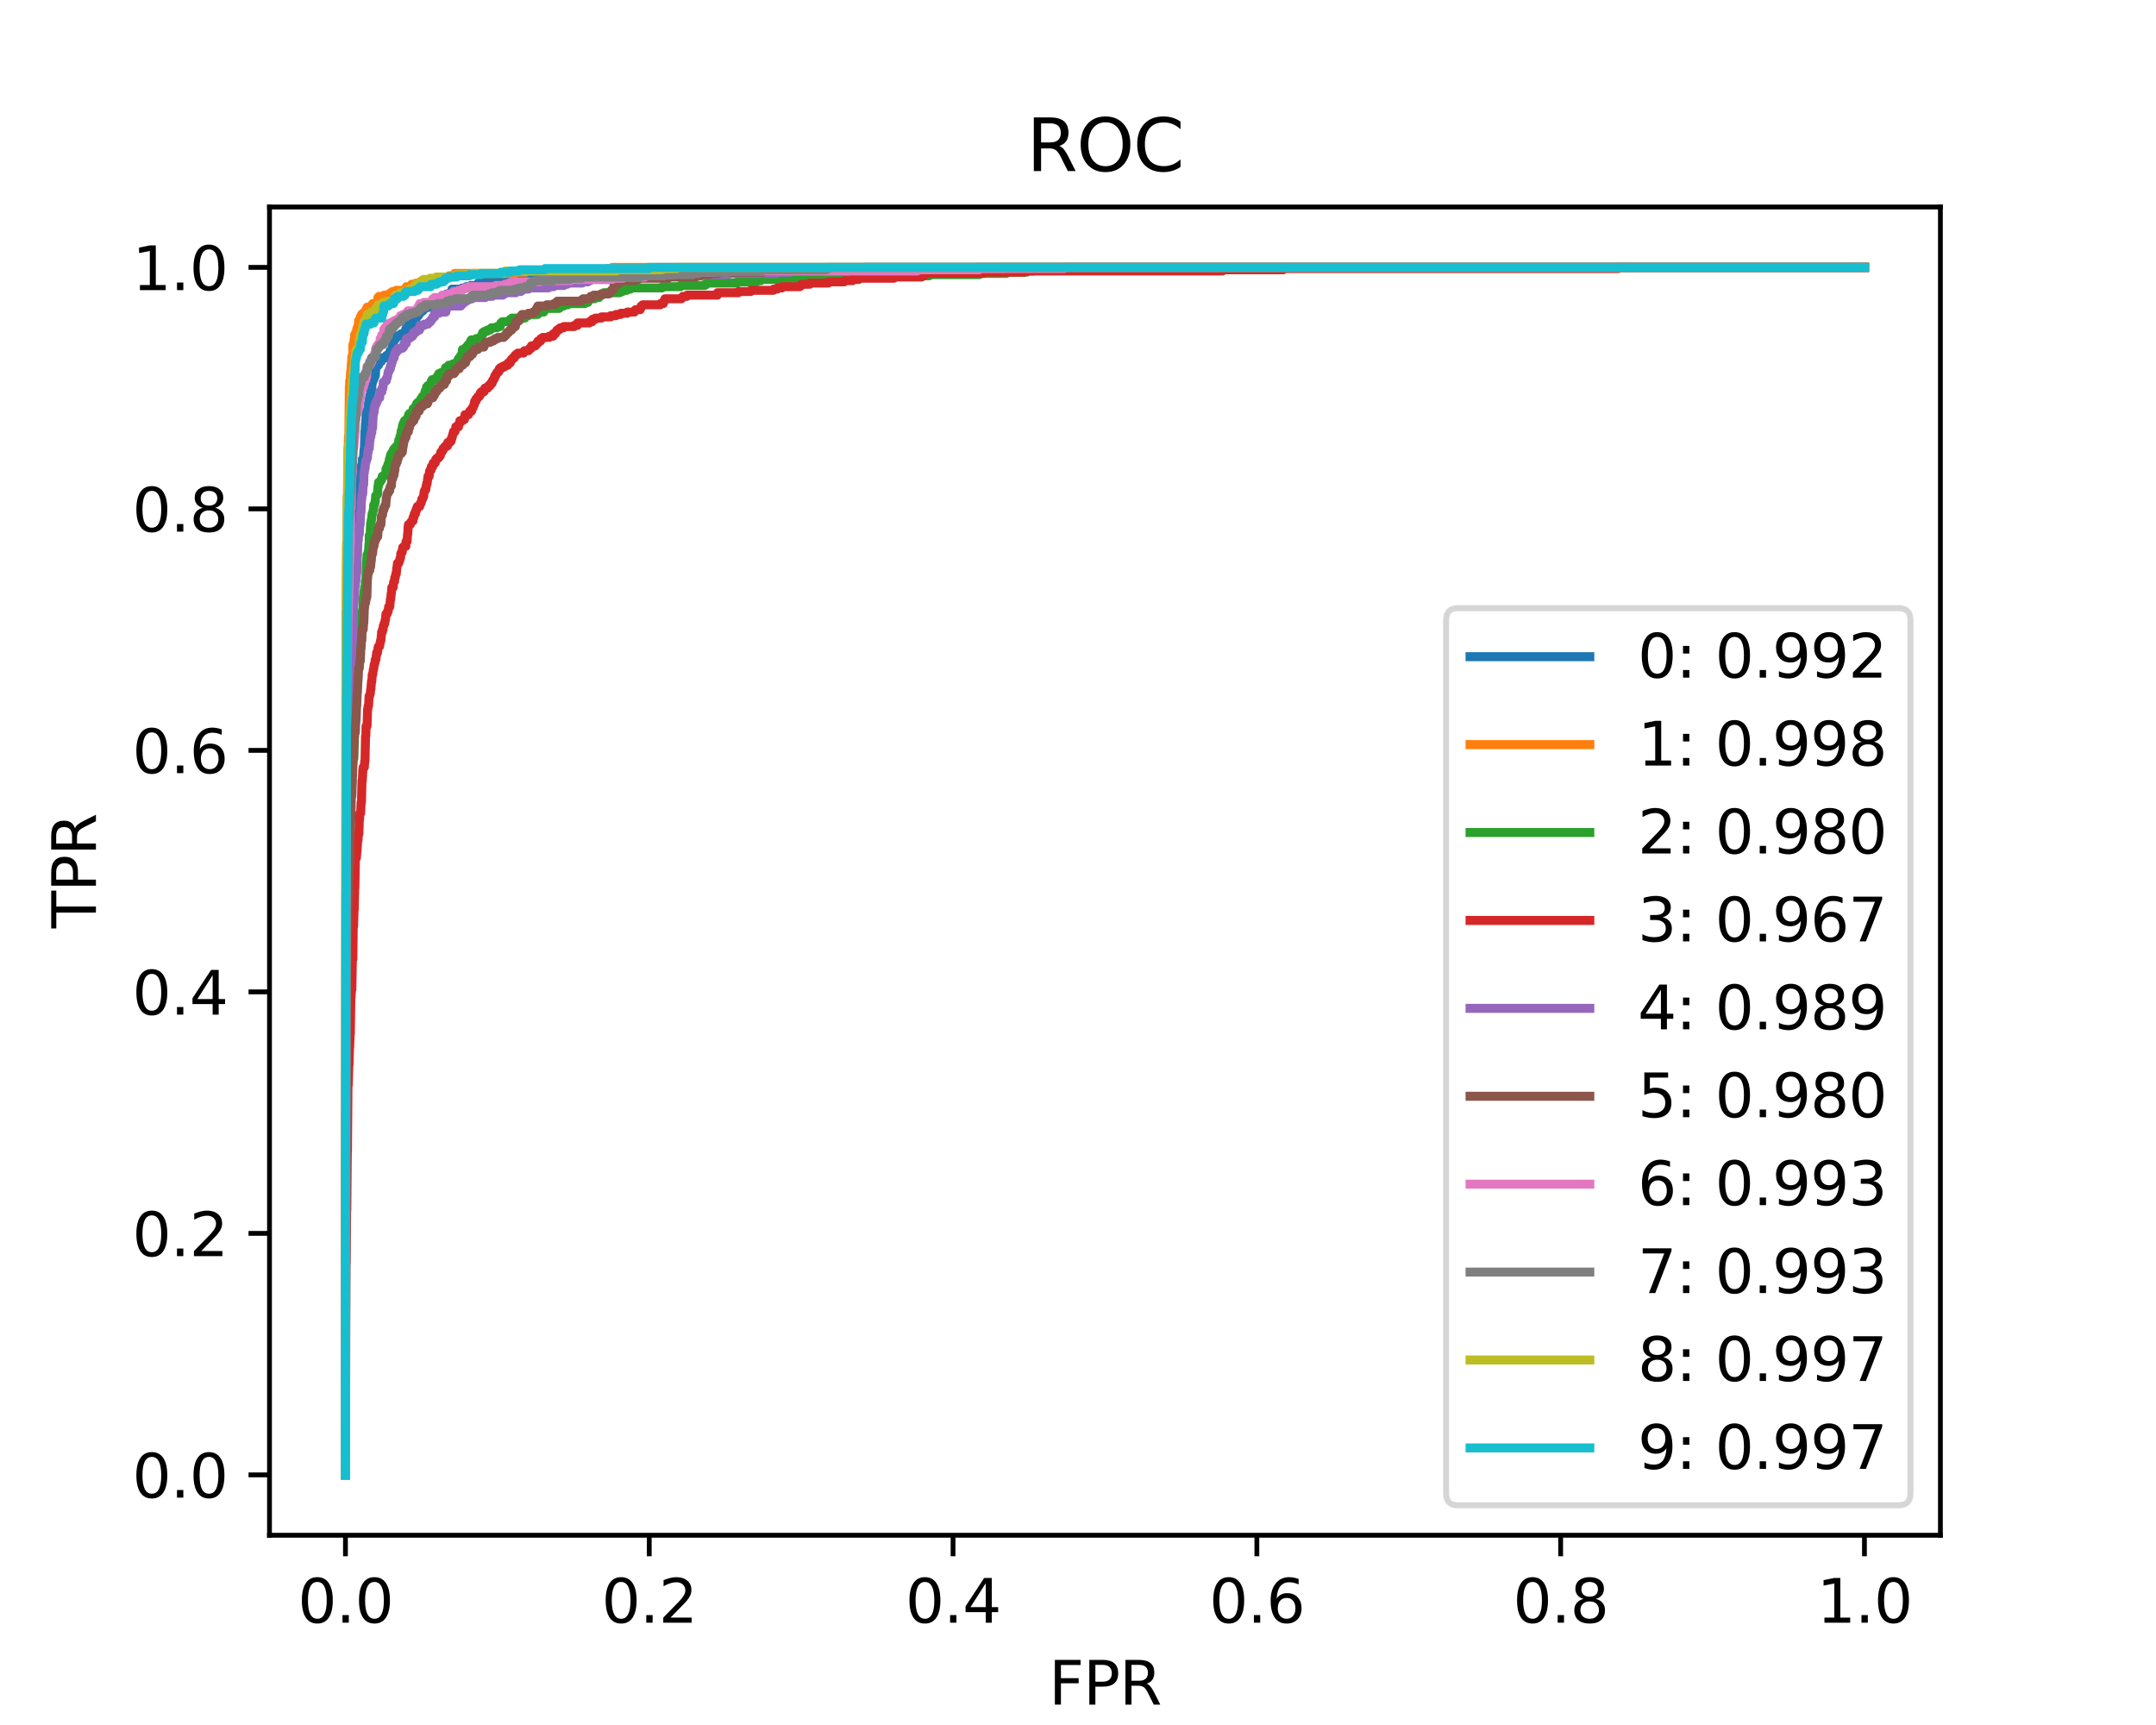 <?xml version="1.0" encoding="utf-8" standalone="no"?>
<!DOCTYPE svg PUBLIC "-//W3C//DTD SVG 1.1//EN"
  "http://www.w3.org/Graphics/SVG/1.1/DTD/svg11.dtd">
<svg xmlns:xlink="http://www.w3.org/1999/xlink" width="360pt" height="288pt" viewBox="0 0 360 288" xmlns="http://www.w3.org/2000/svg" version="1.1">
 <defs>
  <style type="text/css">*{stroke-linejoin: round; stroke-linecap: butt}</style>
 </defs>
 <g id="figure_1">
  <g id="patch_1">
   <path d="M 0 288 
L 360 288 
L 360 0 
L 0 0 
z
" style="fill: #ffffff"/>
  </g>
  <g id="axes_1">
   <g id="patch_2">
    <path d="M 45 256.32 
L 324 256.32 
L 324 34.56 
L 45 34.56 
z
" style="fill: #ffffff"/>
   </g>
   <g id="matplotlib.axis_1">
    <g id="xtick_1">
     <g id="line2d_1">
      <defs>
       <path id="m51f6e48405" d="M 0 0 
L 0 3.5 
" style="stroke: #000000; stroke-width: 0.8"/>
      </defs>
      <g>
       <use xlink:href="#m51f6e48405" x="57.682" y="256.32" style="stroke: #000000; stroke-width: 0.8"/>
      </g>
     </g>
     <g id="text_1">
      <!-- 0.0 -->
      <g transform="translate(49.73 270.918) scale(0.1 -0.1)">
       <defs>
        <path id="DejaVuSans-30" d="M 2034 4250 
Q 1547 4250 1301 3770 
Q 1056 3291 1056 2328 
Q 1056 1369 1301 889 
Q 1547 409 2034 409 
Q 2525 409 2770 889 
Q 3016 1369 3016 2328 
Q 3016 3291 2770 3770 
Q 2525 4250 2034 4250 
z
M 2034 4750 
Q 2819 4750 3233 4129 
Q 3647 3509 3647 2328 
Q 3647 1150 3233 529 
Q 2819 -91 2034 -91 
Q 1250 -91 836 529 
Q 422 1150 422 2328 
Q 422 3509 836 4129 
Q 1250 4750 2034 4750 
z
" transform="scale(0.016)"/>
        <path id="DejaVuSans-2e" d="M 684 794 
L 1344 794 
L 1344 0 
L 684 0 
L 684 794 
z
" transform="scale(0.016)"/>
       </defs>
       <use xlink:href="#DejaVuSans-30"/>
       <use xlink:href="#DejaVuSans-2e" x="63.623"/>
       <use xlink:href="#DejaVuSans-30" x="95.41"/>
      </g>
     </g>
    </g>
    <g id="xtick_2">
     <g id="line2d_2">
      <g>
       <use xlink:href="#m51f6e48405" x="108.409" y="256.32" style="stroke: #000000; stroke-width: 0.8"/>
      </g>
     </g>
     <g id="text_2">
      <!-- 0.2 -->
      <g transform="translate(100.458 270.918) scale(0.1 -0.1)">
       <defs>
        <path id="DejaVuSans-32" d="M 1228 531 
L 3431 531 
L 3431 0 
L 469 0 
L 469 531 
Q 828 903 1448 1529 
Q 2069 2156 2228 2338 
Q 2531 2678 2651 2914 
Q 2772 3150 2772 3378 
Q 2772 3750 2511 3984 
Q 2250 4219 1831 4219 
Q 1534 4219 1204 4116 
Q 875 4013 500 3803 
L 500 4441 
Q 881 4594 1212 4672 
Q 1544 4750 1819 4750 
Q 2544 4750 2975 4387 
Q 3406 4025 3406 3419 
Q 3406 3131 3298 2873 
Q 3191 2616 2906 2266 
Q 2828 2175 2409 1742 
Q 1991 1309 1228 531 
z
" transform="scale(0.016)"/>
       </defs>
       <use xlink:href="#DejaVuSans-30"/>
       <use xlink:href="#DejaVuSans-2e" x="63.623"/>
       <use xlink:href="#DejaVuSans-32" x="95.41"/>
      </g>
     </g>
    </g>
    <g id="xtick_3">
     <g id="line2d_3">
      <g>
       <use xlink:href="#m51f6e48405" x="159.136" y="256.32" style="stroke: #000000; stroke-width: 0.8"/>
      </g>
     </g>
     <g id="text_3">
      <!-- 0.4 -->
      <g transform="translate(151.185 270.918) scale(0.1 -0.1)">
       <defs>
        <path id="DejaVuSans-34" d="M 2419 4116 
L 825 1625 
L 2419 1625 
L 2419 4116 
z
M 2253 4666 
L 3047 4666 
L 3047 1625 
L 3713 1625 
L 3713 1100 
L 3047 1100 
L 3047 0 
L 2419 0 
L 2419 1100 
L 313 1100 
L 313 1709 
L 2253 4666 
z
" transform="scale(0.016)"/>
       </defs>
       <use xlink:href="#DejaVuSans-30"/>
       <use xlink:href="#DejaVuSans-2e" x="63.623"/>
       <use xlink:href="#DejaVuSans-34" x="95.41"/>
      </g>
     </g>
    </g>
    <g id="xtick_4">
     <g id="line2d_4">
      <g>
       <use xlink:href="#m51f6e48405" x="209.864" y="256.32" style="stroke: #000000; stroke-width: 0.8"/>
      </g>
     </g>
     <g id="text_4">
      <!-- 0.6 -->
      <g transform="translate(201.912 270.918) scale(0.1 -0.1)">
       <defs>
        <path id="DejaVuSans-36" d="M 2113 2584 
Q 1688 2584 1439 2293 
Q 1191 2003 1191 1497 
Q 1191 994 1439 701 
Q 1688 409 2113 409 
Q 2538 409 2786 701 
Q 3034 994 3034 1497 
Q 3034 2003 2786 2293 
Q 2538 2584 2113 2584 
z
M 3366 4563 
L 3366 3988 
Q 3128 4100 2886 4159 
Q 2644 4219 2406 4219 
Q 1781 4219 1451 3797 
Q 1122 3375 1075 2522 
Q 1259 2794 1537 2939 
Q 1816 3084 2150 3084 
Q 2853 3084 3261 2657 
Q 3669 2231 3669 1497 
Q 3669 778 3244 343 
Q 2819 -91 2113 -91 
Q 1303 -91 875 529 
Q 447 1150 447 2328 
Q 447 3434 972 4092 
Q 1497 4750 2381 4750 
Q 2619 4750 2861 4703 
Q 3103 4656 3366 4563 
z
" transform="scale(0.016)"/>
       </defs>
       <use xlink:href="#DejaVuSans-30"/>
       <use xlink:href="#DejaVuSans-2e" x="63.623"/>
       <use xlink:href="#DejaVuSans-36" x="95.41"/>
      </g>
     </g>
    </g>
    <g id="xtick_5">
     <g id="line2d_5">
      <g>
       <use xlink:href="#m51f6e48405" x="260.591" y="256.32" style="stroke: #000000; stroke-width: 0.8"/>
      </g>
     </g>
     <g id="text_5">
      <!-- 0.8 -->
      <g transform="translate(252.639 270.918) scale(0.1 -0.1)">
       <defs>
        <path id="DejaVuSans-38" d="M 2034 2216 
Q 1584 2216 1326 1975 
Q 1069 1734 1069 1313 
Q 1069 891 1326 650 
Q 1584 409 2034 409 
Q 2484 409 2743 651 
Q 3003 894 3003 1313 
Q 3003 1734 2745 1975 
Q 2488 2216 2034 2216 
z
M 1403 2484 
Q 997 2584 770 2862 
Q 544 3141 544 3541 
Q 544 4100 942 4425 
Q 1341 4750 2034 4750 
Q 2731 4750 3128 4425 
Q 3525 4100 3525 3541 
Q 3525 3141 3298 2862 
Q 3072 2584 2669 2484 
Q 3125 2378 3379 2068 
Q 3634 1759 3634 1313 
Q 3634 634 3220 271 
Q 2806 -91 2034 -91 
Q 1263 -91 848 271 
Q 434 634 434 1313 
Q 434 1759 690 2068 
Q 947 2378 1403 2484 
z
M 1172 3481 
Q 1172 3119 1398 2916 
Q 1625 2713 2034 2713 
Q 2441 2713 2670 2916 
Q 2900 3119 2900 3481 
Q 2900 3844 2670 4047 
Q 2441 4250 2034 4250 
Q 1625 4250 1398 4047 
Q 1172 3844 1172 3481 
z
" transform="scale(0.016)"/>
       </defs>
       <use xlink:href="#DejaVuSans-30"/>
       <use xlink:href="#DejaVuSans-2e" x="63.623"/>
       <use xlink:href="#DejaVuSans-38" x="95.41"/>
      </g>
     </g>
    </g>
    <g id="xtick_6">
     <g id="line2d_6">
      <g>
       <use xlink:href="#m51f6e48405" x="311.318" y="256.32" style="stroke: #000000; stroke-width: 0.8"/>
      </g>
     </g>
     <g id="text_6">
      <!-- 1.0 -->
      <g transform="translate(303.367 270.918) scale(0.1 -0.1)">
       <defs>
        <path id="DejaVuSans-31" d="M 794 531 
L 1825 531 
L 1825 4091 
L 703 3866 
L 703 4441 
L 1819 4666 
L 2450 4666 
L 2450 531 
L 3481 531 
L 3481 0 
L 794 0 
L 794 531 
z
" transform="scale(0.016)"/>
       </defs>
       <use xlink:href="#DejaVuSans-31"/>
       <use xlink:href="#DejaVuSans-2e" x="63.623"/>
       <use xlink:href="#DejaVuSans-30" x="95.41"/>
      </g>
     </g>
    </g>
    <g id="text_7">
     <!-- FPR -->
     <g transform="translate(175.135 284.597) scale(0.1 -0.1)">
      <defs>
       <path id="DejaVuSans-46" d="M 628 4666 
L 3309 4666 
L 3309 4134 
L 1259 4134 
L 1259 2759 
L 3109 2759 
L 3109 2228 
L 1259 2228 
L 1259 0 
L 628 0 
L 628 4666 
z
" transform="scale(0.016)"/>
       <path id="DejaVuSans-50" d="M 1259 4147 
L 1259 2394 
L 2053 2394 
Q 2494 2394 2734 2622 
Q 2975 2850 2975 3272 
Q 2975 3691 2734 3919 
Q 2494 4147 2053 4147 
L 1259 4147 
z
M 628 4666 
L 2053 4666 
Q 2838 4666 3239 4311 
Q 3641 3956 3641 3272 
Q 3641 2581 3239 2228 
Q 2838 1875 2053 1875 
L 1259 1875 
L 1259 0 
L 628 0 
L 628 4666 
z
" transform="scale(0.016)"/>
       <path id="DejaVuSans-52" d="M 2841 2188 
Q 3044 2119 3236 1894 
Q 3428 1669 3622 1275 
L 4263 0 
L 3584 0 
L 2988 1197 
Q 2756 1666 2539 1819 
Q 2322 1972 1947 1972 
L 1259 1972 
L 1259 0 
L 628 0 
L 628 4666 
L 2053 4666 
Q 2853 4666 3247 4331 
Q 3641 3997 3641 3322 
Q 3641 2881 3436 2590 
Q 3231 2300 2841 2188 
z
M 1259 4147 
L 1259 2491 
L 2053 2491 
Q 2509 2491 2742 2702 
Q 2975 2913 2975 3322 
Q 2975 3731 2742 3939 
Q 2509 4147 2053 4147 
L 1259 4147 
z
" transform="scale(0.016)"/>
      </defs>
      <use xlink:href="#DejaVuSans-46"/>
      <use xlink:href="#DejaVuSans-50" x="57.52"/>
      <use xlink:href="#DejaVuSans-52" x="117.822"/>
     </g>
    </g>
   </g>
   <g id="matplotlib.axis_2">
    <g id="ytick_1">
     <g id="line2d_7">
      <defs>
       <path id="m9b9244fd25" d="M 0 0 
L -3.5 0 
" style="stroke: #000000; stroke-width: 0.8"/>
      </defs>
      <g>
       <use xlink:href="#m9b9244fd25" x="45" y="246.24" style="stroke: #000000; stroke-width: 0.8"/>
      </g>
     </g>
     <g id="text_8">
      <!-- 0.0 -->
      <g transform="translate(22.097 250.039) scale(0.1 -0.1)">
       <use xlink:href="#DejaVuSans-30"/>
       <use xlink:href="#DejaVuSans-2e" x="63.623"/>
       <use xlink:href="#DejaVuSans-30" x="95.41"/>
      </g>
     </g>
    </g>
    <g id="ytick_2">
     <g id="line2d_8">
      <g>
       <use xlink:href="#m9b9244fd25" x="45" y="205.92" style="stroke: #000000; stroke-width: 0.8"/>
      </g>
     </g>
     <g id="text_9">
      <!-- 0.2 -->
      <g transform="translate(22.097 209.719) scale(0.1 -0.1)">
       <use xlink:href="#DejaVuSans-30"/>
       <use xlink:href="#DejaVuSans-2e" x="63.623"/>
       <use xlink:href="#DejaVuSans-32" x="95.41"/>
      </g>
     </g>
    </g>
    <g id="ytick_3">
     <g id="line2d_9">
      <g>
       <use xlink:href="#m9b9244fd25" x="45" y="165.6" style="stroke: #000000; stroke-width: 0.8"/>
      </g>
     </g>
     <g id="text_10">
      <!-- 0.4 -->
      <g transform="translate(22.097 169.399) scale(0.1 -0.1)">
       <use xlink:href="#DejaVuSans-30"/>
       <use xlink:href="#DejaVuSans-2e" x="63.623"/>
       <use xlink:href="#DejaVuSans-34" x="95.41"/>
      </g>
     </g>
    </g>
    <g id="ytick_4">
     <g id="line2d_10">
      <g>
       <use xlink:href="#m9b9244fd25" x="45" y="125.28" style="stroke: #000000; stroke-width: 0.8"/>
      </g>
     </g>
     <g id="text_11">
      <!-- 0.6 -->
      <g transform="translate(22.097 129.079) scale(0.1 -0.1)">
       <use xlink:href="#DejaVuSans-30"/>
       <use xlink:href="#DejaVuSans-2e" x="63.623"/>
       <use xlink:href="#DejaVuSans-36" x="95.41"/>
      </g>
     </g>
    </g>
    <g id="ytick_5">
     <g id="line2d_11">
      <g>
       <use xlink:href="#m9b9244fd25" x="45" y="84.96" style="stroke: #000000; stroke-width: 0.8"/>
      </g>
     </g>
     <g id="text_12">
      <!-- 0.8 -->
      <g transform="translate(22.097 88.759) scale(0.1 -0.1)">
       <use xlink:href="#DejaVuSans-30"/>
       <use xlink:href="#DejaVuSans-2e" x="63.623"/>
       <use xlink:href="#DejaVuSans-38" x="95.41"/>
      </g>
     </g>
    </g>
    <g id="ytick_6">
     <g id="line2d_12">
      <g>
       <use xlink:href="#m9b9244fd25" x="45" y="44.64" style="stroke: #000000; stroke-width: 0.8"/>
      </g>
     </g>
     <g id="text_13">
      <!-- 1.0 -->
      <g transform="translate(22.097 48.439) scale(0.1 -0.1)">
       <use xlink:href="#DejaVuSans-31"/>
       <use xlink:href="#DejaVuSans-2e" x="63.623"/>
       <use xlink:href="#DejaVuSans-30" x="95.41"/>
      </g>
     </g>
    </g>
    <g id="text_14">
     <!-- TPR -->
     <g transform="translate(16.017 154.983) rotate(-90) scale(0.1 -0.1)">
      <defs>
       <path id="DejaVuSans-54" d="M -19 4666 
L 3928 4666 
L 3928 4134 
L 2272 4134 
L 2272 0 
L 1638 0 
L 1638 4134 
L -19 4134 
L -19 4666 
z
" transform="scale(0.016)"/>
      </defs>
      <use xlink:href="#DejaVuSans-54"/>
      <use xlink:href="#DejaVuSans-50" x="61.084"/>
      <use xlink:href="#DejaVuSans-52" x="121.387"/>
     </g>
    </g>
   </g>
   <g id="line2d_13">
    <path d="M 57.682 246.24 
L 57.766 184.752 
L 57.795 184.752 
L 57.879 157.738 
L 57.907 157.738 
L 57.992 144.835 
L 58.02 144.835 
L 58.105 135.562 
L 58.161 135.562 
L 58.245 126.893 
L 58.274 126.893 
L 58.358 114.192 
L 58.386 114.192 
L 58.471 110.966 
L 58.499 110.966 
L 58.584 108.95 
L 58.612 108.95 
L 58.696 104.314 
L 58.753 104.314 
L 58.809 96.854 
L 58.894 96.854 
L 58.978 90.403 
L 59.006 90.403 
L 59.063 88.992 
L 59.119 88.992 
L 59.175 87.379 
L 59.232 87.379 
L 59.288 86.17 
L 59.345 86.17 
L 59.373 85.565 
L 59.485 85.565 
L 59.57 84.355 
L 59.598 84.355 
L 59.655 83.75 
L 59.711 83.75 
L 59.795 82.138 
L 59.908 82.138 
L 59.936 80.525 
L 60.021 80.525 
L 60.021 80.122 
L 60.162 80.122 
L 60.246 78.912 
L 60.275 78.912 
L 60.359 77.702 
L 60.444 77.702 
L 60.5 76.694 
L 60.585 76.694 
L 60.669 76.291 
L 60.697 76.291 
L 60.782 75.082 
L 60.838 75.082 
L 60.923 72.058 
L 60.951 72.058 
L 61.035 70.646 
L 61.064 70.646 
L 61.148 68.832 
L 61.176 68.832 
L 61.176 68.63 
L 61.374 68.63 
L 61.374 68.429 
L 61.486 68.429 
L 61.543 67.219 
L 61.627 67.219 
L 61.684 66.413 
L 61.74 66.413 
L 61.74 66.01 
L 61.853 66.01 
L 61.937 65.203 
L 62.05 65.203 
L 62.135 63.994 
L 62.163 63.994 
L 62.247 63.59 
L 62.275 63.59 
L 62.275 63.389 
L 62.416 63.389 
L 62.445 62.986 
L 62.557 62.986 
L 62.557 62.784 
L 62.67 62.784 
L 62.755 61.171 
L 62.98 61.171 
L 62.98 60.97 
L 63.205 60.97 
L 63.234 60.566 
L 63.318 60.566 
L 63.318 60.365 
L 63.656 60.365 
L 63.685 59.76 
L 64.474 59.76 
L 64.502 59.357 
L 64.812 59.357 
L 64.812 59.155 
L 65.122 59.155 
L 65.15 58.55 
L 65.375 58.55 
L 65.375 58.349 
L 65.488 58.349 
L 65.545 57.744 
L 65.629 57.744 
L 65.657 56.938 
L 65.742 56.938 
L 65.742 56.736 
L 65.967 56.736 
L 65.967 56.534 
L 66.08 56.534 
L 66.08 56.333 
L 66.277 56.333 
L 66.277 56.131 
L 66.644 56.131 
L 66.644 55.93 
L 66.982 55.93 
L 66.982 55.728 
L 67.715 55.728 
L 67.743 54.922 
L 67.968 54.922 
L 68.053 54.518 
L 68.137 54.518 
L 68.137 54.317 
L 68.588 54.317 
L 68.588 54.115 
L 68.785 54.115 
L 68.785 53.914 
L 69.152 53.914 
L 69.152 53.712 
L 69.265 53.712 
L 69.265 53.51 
L 69.434 53.51 
L 69.49 53.107 
L 69.546 53.107 
L 69.546 52.906 
L 69.687 52.906 
L 69.687 52.704 
L 69.885 52.704 
L 69.885 52.502 
L 69.997 52.502 
L 70.082 52.099 
L 70.364 52.099 
L 70.364 51.898 
L 70.617 51.898 
L 70.702 51.494 
L 71.096 51.494 
L 71.096 51.293 
L 72.139 51.293 
L 72.224 50.688 
L 72.449 50.688 
L 72.449 50.486 
L 73.069 50.486 
L 73.069 50.285 
L 73.548 50.285 
L 73.548 50.083 
L 73.745 50.083 
L 73.745 49.882 
L 74.394 49.882 
L 74.394 49.478 
L 74.563 49.478 
L 74.563 49.075 
L 75.098 49.075 
L 75.098 48.874 
L 75.408 48.874 
L 75.465 48.269 
L 77.184 48.269 
L 77.184 48.067 
L 77.832 48.067 
L 77.832 47.866 
L 78.565 47.866 
L 78.565 47.664 
L 79.635 47.664 
L 79.635 47.462 
L 79.833 47.462 
L 79.833 47.261 
L 80.199 47.261 
L 80.199 47.059 
L 85.525 47.059 
L 85.525 46.858 
L 85.638 46.858 
L 85.638 46.656 
L 86.568 46.656 
L 86.568 46.454 
L 89.133 46.454 
L 89.133 46.253 
L 91.669 46.253 
L 91.669 46.051 
L 95.192 46.051 
L 95.192 45.85 
L 95.896 45.85 
L 95.896 45.648 
L 125.938 45.648 
L 125.938 45.446 
L 127.319 45.446 
L 127.319 45.245 
L 128.587 45.245 
L 128.587 45.043 
L 133.181 45.043 
L 133.181 44.842 
L 144.425 44.842 
L 144.425 44.64 
L 311.318 44.64 
L 311.318 44.64 
" clip-path="url(#p707753741f)" style="fill: none; stroke: #1f77b4; stroke-width: 1.5; stroke-linecap: square"/>
   </g>
   <g id="line2d_14">
    <path d="M 57.682 246.24 
L 57.766 102.096 
L 57.795 102.096 
L 57.879 90.403 
L 57.907 90.403 
L 57.992 82.944 
L 58.02 82.944 
L 58.105 74.678 
L 58.133 74.678 
L 58.189 72.864 
L 58.245 72.864 
L 58.33 64.598 
L 58.358 64.598 
L 58.386 63.59 
L 58.471 63.59 
L 58.555 61.978 
L 58.584 61.978 
L 58.668 60.768 
L 58.696 60.768 
L 58.753 59.558 
L 58.809 59.558 
L 58.894 58.954 
L 58.922 58.954 
L 58.922 57.542 
L 59.035 57.542 
L 59.119 56.736 
L 59.175 56.736 
L 59.204 55.93 
L 59.288 55.93 
L 59.288 55.728 
L 59.514 55.728 
L 59.57 54.922 
L 59.711 54.922 
L 59.711 54.518 
L 59.824 54.518 
L 59.88 53.51 
L 60.105 53.51 
L 60.162 52.906 
L 60.275 52.906 
L 60.359 52.502 
L 60.556 52.502 
L 60.556 52.301 
L 60.866 52.301 
L 60.866 52.099 
L 61.007 52.099 
L 61.092 51.696 
L 61.205 51.696 
L 61.289 51.293 
L 61.853 51.293 
L 61.853 51.091 
L 62.219 51.091 
L 62.219 50.688 
L 62.895 50.688 
L 62.895 50.486 
L 63.036 50.486 
L 63.093 49.68 
L 63.29 49.68 
L 63.29 49.478 
L 64.135 49.478 
L 64.135 49.277 
L 64.896 49.277 
L 64.896 49.075 
L 65.206 49.075 
L 65.206 48.874 
L 65.545 48.874 
L 65.545 48.672 
L 66.136 48.672 
L 66.136 48.47 
L 67.63 48.47 
L 67.63 48.269 
L 67.827 48.269 
L 67.855 47.866 
L 68.729 47.866 
L 68.729 47.462 
L 69.434 47.462 
L 69.434 47.261 
L 70.11 47.261 
L 70.11 47.059 
L 70.448 47.059 
L 70.448 46.858 
L 71.547 46.858 
L 71.547 46.656 
L 72.928 46.656 
L 72.928 46.454 
L 74.112 46.454 
L 74.112 46.253 
L 74.957 46.253 
L 74.957 46.051 
L 75.831 46.051 
L 75.915 45.648 
L 86.061 45.648 
L 86.061 45.446 
L 87.752 45.446 
L 87.752 45.245 
L 93.304 45.245 
L 93.304 45.043 
L 101.448 45.043 
L 101.448 44.842 
L 102.237 44.842 
L 102.237 44.64 
L 311.318 44.64 
L 311.318 44.64 
" clip-path="url(#p707753741f)" style="fill: none; stroke: #ff7f0e; stroke-width: 1.5; stroke-linecap: square"/>
   </g>
   <g id="line2d_15">
    <path d="M 57.682 246.24 
L 57.766 185.155 
L 57.795 185.155 
L 57.879 166.003 
L 57.907 166.003 
L 57.992 155.923 
L 58.02 155.923 
L 58.105 146.448 
L 58.133 146.448 
L 58.217 139.594 
L 58.245 139.594 
L 58.33 137.779 
L 58.386 137.779 
L 58.471 133.949 
L 58.499 133.949 
L 58.584 132.739 
L 58.612 132.739 
L 58.696 131.126 
L 58.753 131.126 
L 58.837 128.707 
L 58.865 128.707 
L 58.95 126.691 
L 59.063 126.691 
L 59.147 124.272 
L 59.175 124.272 
L 59.232 120.845 
L 59.345 120.845 
L 59.429 118.022 
L 59.457 118.022 
L 59.542 114.595 
L 59.57 114.595 
L 59.655 112.378 
L 59.683 112.378 
L 59.767 109.555 
L 59.795 109.555 
L 59.88 108.144 
L 59.965 108.144 
L 60.049 106.733 
L 60.105 106.733 
L 60.19 104.314 
L 60.246 104.314 
L 60.331 103.306 
L 60.359 103.306 
L 60.444 102.298 
L 60.472 102.298 
L 60.556 101.693 
L 60.585 101.693 
L 60.669 99.677 
L 60.697 99.677 
L 60.782 98.669 
L 60.81 98.669 
L 60.895 98.064 
L 60.979 98.064 
L 61.007 97.056 
L 61.092 97.056 
L 61.176 93.83 
L 61.205 93.83 
L 61.289 92.621 
L 61.402 92.621 
L 61.486 92.016 
L 61.543 92.016 
L 61.599 90.806 
L 61.655 90.806 
L 61.655 89.395 
L 61.796 89.395 
L 61.881 87.379 
L 61.937 87.379 
L 61.994 86.774 
L 62.05 86.774 
L 62.135 85.766 
L 62.219 85.766 
L 62.304 85.162 
L 62.388 85.162 
L 62.388 84.355 
L 62.529 84.355 
L 62.557 83.952 
L 62.642 83.952 
L 62.726 82.742 
L 62.895 82.742 
L 62.895 82.541 
L 63.036 82.541 
L 63.121 81.13 
L 63.205 81.13 
L 63.205 80.525 
L 63.459 80.525 
L 63.459 80.323 
L 63.6 80.323 
L 63.6 80.122 
L 63.713 80.122 
L 63.769 79.718 
L 63.825 79.718 
L 63.825 79.517 
L 64.135 79.517 
L 64.135 79.315 
L 64.305 79.315 
L 64.389 78.912 
L 64.445 78.912 
L 64.445 78.307 
L 64.615 78.307 
L 64.643 77.904 
L 64.784 77.904 
L 64.784 77.501 
L 64.925 77.501 
L 65.009 76.694 
L 65.094 76.694 
L 65.178 76.09 
L 65.235 76.09 
L 65.235 75.888 
L 65.347 75.888 
L 65.347 75.686 
L 65.545 75.686 
L 65.601 75.283 
L 65.685 75.283 
L 65.685 75.082 
L 65.826 75.082 
L 65.826 74.88 
L 66.165 74.88 
L 66.193 74.477 
L 66.503 74.477 
L 66.587 73.469 
L 66.728 73.469 
L 66.785 72.864 
L 66.841 72.864 
L 66.925 72.461 
L 66.954 72.461 
L 67.01 71.856 
L 67.123 71.856 
L 67.207 71.05 
L 67.264 71.05 
L 67.348 70.646 
L 67.517 70.646 
L 67.545 70.243 
L 67.827 70.243 
L 67.827 70.042 
L 67.996 70.042 
L 67.996 69.84 
L 68.109 69.84 
L 68.109 69.638 
L 68.222 69.638 
L 68.222 69.235 
L 68.363 69.235 
L 68.363 69.034 
L 68.87 69.034 
L 68.898 68.63 
L 68.983 68.63 
L 68.983 68.227 
L 69.321 68.227 
L 69.377 67.824 
L 69.49 67.824 
L 69.546 67.421 
L 69.715 67.421 
L 69.715 67.219 
L 69.997 67.219 
L 69.997 67.018 
L 70.166 67.018 
L 70.251 66.614 
L 70.476 66.614 
L 70.505 66.211 
L 70.758 66.211 
L 70.758 66.01 
L 70.899 66.01 
L 70.955 65.405 
L 71.04 65.405 
L 71.04 65.203 
L 71.153 65.203 
L 71.237 64.598 
L 71.406 64.598 
L 71.406 64.397 
L 71.688 64.397 
L 71.688 64.195 
L 71.942 64.195 
L 72.026 63.59 
L 72.139 63.59 
L 72.139 63.389 
L 72.675 63.389 
L 72.675 63.187 
L 72.985 63.187 
L 73.041 62.784 
L 73.154 62.784 
L 73.154 62.582 
L 73.266 62.582 
L 73.266 62.381 
L 73.689 62.381 
L 73.689 62.179 
L 74.337 62.179 
L 74.394 61.373 
L 74.929 61.373 
L 74.929 60.97 
L 75.605 60.97 
L 75.605 60.768 
L 76.085 60.768 
L 76.085 60.566 
L 76.451 60.566 
L 76.507 59.962 
L 76.648 59.962 
L 76.648 59.76 
L 76.902 59.76 
L 76.93 59.357 
L 77.155 59.357 
L 77.212 58.349 
L 77.663 58.349 
L 77.663 58.147 
L 77.832 58.147 
L 77.832 57.946 
L 78.085 57.946 
L 78.17 57.542 
L 78.48 57.542 
L 78.565 56.938 
L 78.705 56.938 
L 78.705 56.736 
L 79.495 56.736 
L 79.495 56.534 
L 80.086 56.534 
L 80.086 56.333 
L 80.312 56.333 
L 80.312 56.131 
L 80.425 56.131 
L 80.425 55.93 
L 80.537 55.93 
L 80.594 55.526 
L 80.875 55.526 
L 80.875 55.325 
L 81.326 55.325 
L 81.326 55.123 
L 81.805 55.123 
L 81.805 54.922 
L 82.059 54.922 
L 82.059 54.72 
L 82.989 54.72 
L 82.989 54.518 
L 83.525 54.518 
L 83.581 54.115 
L 83.637 54.115 
L 83.637 53.914 
L 83.863 53.914 
L 83.863 53.712 
L 85.103 53.712 
L 85.187 53.309 
L 85.469 53.309 
L 85.469 53.107 
L 87.639 53.107 
L 87.695 52.704 
L 88.231 52.704 
L 88.231 52.502 
L 89.781 52.502 
L 89.781 52.301 
L 89.95 52.301 
L 89.95 52.099 
L 90.795 52.099 
L 90.852 51.696 
L 91.134 51.696 
L 91.134 51.494 
L 93.36 51.494 
L 93.36 51.293 
L 93.585 51.293 
L 93.585 51.091 
L 94.121 51.091 
L 94.121 50.89 
L 94.825 50.89 
L 94.825 50.688 
L 97.644 50.688 
L 97.644 50.486 
L 98.179 50.486 
L 98.207 50.083 
L 98.376 50.083 
L 98.376 49.882 
L 99.278 49.882 
L 99.278 49.68 
L 100.011 49.68 
L 100.011 49.478 
L 100.152 49.478 
L 100.152 49.277 
L 100.546 49.277 
L 100.546 49.075 
L 100.828 49.075 
L 100.828 48.874 
L 103.477 48.874 
L 103.477 48.672 
L 103.956 48.672 
L 103.956 48.47 
L 104.661 48.47 
L 104.661 48.269 
L 105.281 48.269 
L 105.281 48.067 
L 110.579 48.067 
L 110.579 47.866 
L 113.623 47.866 
L 113.623 47.664 
L 117.709 47.664 
L 117.709 47.462 
L 117.991 47.462 
L 117.991 47.261 
L 123.12 47.261 
L 123.12 47.059 
L 126.333 47.059 
L 126.333 46.858 
L 127.037 46.858 
L 127.037 46.656 
L 131.603 46.656 
L 131.603 46.454 
L 135.548 46.454 
L 135.548 46.253 
L 142.819 46.253 
L 142.819 46.051 
L 155.163 46.051 
L 155.163 45.85 
L 163.505 45.85 
L 163.505 45.648 
L 168.042 45.648 
L 168.042 45.446 
L 171.424 45.446 
L 171.424 45.245 
L 172.579 45.245 
L 172.579 45.043 
L 174.439 45.043 
L 174.439 44.842 
L 177.595 44.842 
L 177.595 44.64 
L 311.318 44.64 
L 311.318 44.64 
" clip-path="url(#p707753741f)" style="fill: none; stroke: #2ca02c; stroke-width: 1.5; stroke-linecap: square"/>
   </g>
   <g id="line2d_16">
    <path d="M 57.682 246.24 
L 57.766 210.96 
L 57.795 210.96 
L 57.879 202.09 
L 57.907 202.09 
L 57.992 192.211 
L 58.02 192.211 
L 58.105 181.123 
L 58.161 181.123 
L 58.245 177.898 
L 58.274 177.898 
L 58.358 174.874 
L 58.386 174.874 
L 58.471 172.656 
L 58.499 172.656 
L 58.584 166.608 
L 58.612 166.608 
L 58.696 165.197 
L 58.753 165.197 
L 58.837 160.157 
L 58.922 160.157 
L 58.978 154.714 
L 59.035 154.714 
L 59.119 151.891 
L 59.147 151.891 
L 59.232 148.262 
L 59.26 148.262 
L 59.345 143.222 
L 59.514 143.222 
L 59.598 142.013 
L 59.626 142.013 
L 59.711 140.4 
L 59.767 140.4 
L 59.852 139.19 
L 59.936 139.19 
L 59.993 136.771 
L 60.049 136.771 
L 60.077 135.763 
L 60.218 135.763 
L 60.303 133.949 
L 60.359 133.949 
L 60.444 130.32 
L 60.5 130.32 
L 60.585 128.506 
L 60.613 128.506 
L 60.641 128.102 
L 60.838 128.102 
L 60.895 127.094 
L 60.951 127.094 
L 61.035 122.861 
L 61.092 122.861 
L 61.12 121.248 
L 61.289 121.248 
L 61.374 118.426 
L 61.402 118.426 
L 61.486 117.821 
L 61.543 117.821 
L 61.627 116.208 
L 61.712 116.208 
L 61.796 115.805 
L 61.825 115.805 
L 61.909 114.998 
L 61.937 114.998 
L 62.022 113.789 
L 62.078 113.789 
L 62.163 112.579 
L 62.247 112.579 
L 62.332 111.773 
L 62.388 111.773 
L 62.473 110.966 
L 62.529 110.966 
L 62.614 110.563 
L 62.642 110.563 
L 62.642 110.16 
L 62.755 110.16 
L 62.839 109.354 
L 62.895 109.354 
L 62.895 108.95 
L 63.036 108.95 
L 63.121 108.144 
L 63.177 108.144 
L 63.177 107.942 
L 63.375 107.942 
L 63.459 107.338 
L 63.487 107.338 
L 63.544 106.934 
L 63.6 106.934 
L 63.685 105.926 
L 63.713 105.926 
L 63.713 105.523 
L 63.854 105.523 
L 63.854 105.12 
L 63.966 105.12 
L 63.995 104.515 
L 64.079 104.515 
L 64.135 104.112 
L 64.248 104.112 
L 64.305 103.507 
L 64.361 103.507 
L 64.445 102.499 
L 64.643 102.499 
L 64.699 102.096 
L 64.812 102.096 
L 64.896 101.29 
L 65.094 101.29 
L 65.178 100.08 
L 65.235 100.08 
L 65.319 99.072 
L 65.347 99.072 
L 65.432 98.064 
L 65.657 98.064 
L 65.714 97.258 
L 65.77 97.258 
L 65.77 97.056 
L 65.883 97.056 
L 65.911 96.451 
L 65.995 96.451 
L 66.08 95.846 
L 66.165 95.846 
L 66.249 94.838 
L 66.277 94.838 
L 66.362 94.032 
L 66.587 94.032 
L 66.672 93.629 
L 66.728 93.629 
L 66.785 93.226 
L 66.869 93.226 
L 66.925 92.419 
L 67.01 92.419 
L 67.01 92.218 
L 67.151 92.218 
L 67.235 91.411 
L 67.433 91.411 
L 67.433 91.21 
L 67.771 91.21 
L 67.799 90.403 
L 67.968 90.403 
L 68.053 89.194 
L 68.081 89.194 
L 68.165 87.782 
L 68.194 87.782 
L 68.194 87.581 
L 68.504 87.581 
L 68.588 87.178 
L 68.729 87.178 
L 68.729 86.976 
L 68.955 86.976 
L 68.983 86.371 
L 69.124 86.371 
L 69.18 85.766 
L 69.377 85.766 
L 69.377 85.363 
L 69.49 85.363 
L 69.518 84.96 
L 69.659 84.96 
L 69.687 84.557 
L 70.082 84.557 
L 70.138 84.154 
L 70.223 84.154 
L 70.223 83.952 
L 70.335 83.952 
L 70.42 83.347 
L 70.561 83.347 
L 70.645 82.944 
L 70.73 82.944 
L 70.815 82.138 
L 70.871 82.138 
L 70.871 81.936 
L 70.984 81.936 
L 70.984 81.734 
L 71.096 81.734 
L 71.153 81.13 
L 71.209 81.13 
L 71.237 80.726 
L 71.322 80.726 
L 71.406 79.92 
L 71.463 79.92 
L 71.463 79.517 
L 71.66 79.517 
L 71.716 78.71 
L 71.801 78.71 
L 71.801 78.509 
L 71.97 78.509 
L 72.026 77.904 
L 72.252 77.904 
L 72.336 77.299 
L 72.675 77.299 
L 72.759 76.694 
L 72.928 76.694 
L 72.928 76.493 
L 73.21 76.493 
L 73.21 76.291 
L 73.379 76.291 
L 73.379 76.09 
L 73.52 76.09 
L 73.605 75.485 
L 73.774 75.485 
L 73.774 75.283 
L 73.915 75.283 
L 73.971 74.88 
L 74.168 74.88 
L 74.168 74.678 
L 74.337 74.678 
L 74.337 74.477 
L 74.704 74.477 
L 74.76 73.872 
L 75.126 73.872 
L 75.126 73.67 
L 75.324 73.67 
L 75.324 73.267 
L 75.436 73.267 
L 75.493 72.864 
L 75.549 72.864 
L 75.605 72.461 
L 75.662 72.461 
L 75.718 72.058 
L 75.972 72.058 
L 76.056 71.654 
L 76.085 71.654 
L 76.113 71.251 
L 76.564 71.251 
L 76.592 70.848 
L 76.676 70.848 
L 76.676 70.646 
L 76.789 70.646 
L 76.789 70.243 
L 77.24 70.243 
L 77.24 70.042 
L 77.55 70.042 
L 77.635 69.235 
L 78.226 69.235 
L 78.226 69.034 
L 78.339 69.034 
L 78.424 68.63 
L 78.762 68.63 
L 78.79 68.227 
L 78.903 68.227 
L 78.903 68.026 
L 79.015 68.026 
L 79.1 67.622 
L 79.185 67.622 
L 79.241 67.018 
L 79.466 67.018 
L 79.466 66.614 
L 79.664 66.614 
L 79.664 66.413 
L 79.776 66.413 
L 79.776 66.211 
L 80.03 66.211 
L 80.03 66.01 
L 80.171 66.01 
L 80.199 65.606 
L 80.368 65.606 
L 80.368 65.405 
L 80.819 65.405 
L 80.875 65.002 
L 80.96 65.002 
L 80.96 64.8 
L 81.439 64.8 
L 81.439 64.598 
L 81.552 64.598 
L 81.552 64.397 
L 81.834 64.397 
L 81.834 64.195 
L 81.946 64.195 
L 81.946 63.994 
L 82.172 63.994 
L 82.2 63.59 
L 82.341 63.59 
L 82.341 63.389 
L 82.454 63.389 
L 82.454 63.187 
L 82.566 63.187 
L 82.595 62.784 
L 82.764 62.784 
L 82.848 62.381 
L 82.961 62.381 
L 82.961 62.179 
L 83.186 62.179 
L 83.186 61.978 
L 83.355 61.978 
L 83.355 61.574 
L 83.553 61.574 
L 83.553 61.373 
L 83.947 61.373 
L 83.947 61.171 
L 84.37 61.171 
L 84.37 60.97 
L 84.793 60.97 
L 84.877 60.566 
L 85.215 60.566 
L 85.272 60.163 
L 85.413 60.163 
L 85.413 59.962 
L 85.61 59.962 
L 85.61 59.76 
L 85.864 59.76 
L 85.864 59.558 
L 85.976 59.558 
L 85.976 59.357 
L 86.174 59.357 
L 86.174 59.155 
L 86.455 59.155 
L 86.455 58.954 
L 87.414 58.954 
L 87.414 58.752 
L 87.555 58.752 
L 87.555 58.55 
L 88.259 58.55 
L 88.259 58.349 
L 88.428 58.349 
L 88.428 58.147 
L 88.71 58.147 
L 88.738 57.744 
L 89.415 57.744 
L 89.415 57.542 
L 89.555 57.542 
L 89.555 57.341 
L 89.781 57.341 
L 89.837 56.938 
L 90.26 56.938 
L 90.316 56.534 
L 90.626 56.534 
L 90.626 56.333 
L 91.697 56.333 
L 91.697 56.131 
L 92.374 56.131 
L 92.374 55.728 
L 92.74 55.728 
L 92.74 55.526 
L 92.853 55.526 
L 92.853 55.325 
L 92.994 55.325 
L 92.994 55.123 
L 93.275 55.123 
L 93.275 54.922 
L 93.557 54.922 
L 93.557 54.72 
L 94.121 54.72 
L 94.121 54.518 
L 95.896 54.518 
L 95.896 54.317 
L 96.432 54.317 
L 96.432 53.914 
L 98.405 53.914 
L 98.405 53.712 
L 98.884 53.712 
L 98.912 53.309 
L 99.419 53.309 
L 99.419 53.107 
L 100.434 53.107 
L 100.434 52.906 
L 101.984 52.906 
L 101.984 52.704 
L 102.857 52.704 
L 102.857 52.502 
L 103.646 52.502 
L 103.646 52.301 
L 104.745 52.301 
L 104.745 52.099 
L 105.929 52.099 
L 105.929 51.898 
L 106.126 51.898 
L 106.126 51.696 
L 106.915 51.696 
L 106.972 51.293 
L 107.056 51.293 
L 107.056 51.091 
L 107.31 51.091 
L 107.31 50.89 
L 110.269 50.89 
L 110.269 50.688 
L 110.776 50.688 
L 110.805 50.285 
L 110.945 50.285 
L 111.03 49.882 
L 113.792 49.882 
L 113.792 49.68 
L 114.017 49.68 
L 114.017 49.478 
L 114.722 49.478 
L 114.722 49.277 
L 119.795 49.277 
L 119.795 48.874 
L 123.289 48.874 
L 123.289 48.672 
L 125.346 48.672 
L 125.346 48.47 
L 129.151 48.47 
L 129.151 48.269 
L 129.799 48.269 
L 129.799 48.067 
L 130.588 48.067 
L 130.588 47.866 
L 133.547 47.866 
L 133.547 47.664 
L 133.829 47.664 
L 133.829 47.462 
L 135.21 47.462 
L 135.21 47.261 
L 138.31 47.261 
L 138.31 47.059 
L 140.959 47.059 
L 140.959 46.858 
L 142.368 46.858 
L 142.368 46.656 
L 143.383 46.656 
L 143.383 46.454 
L 149.273 46.454 
L 149.273 46.253 
L 153.895 46.253 
L 153.895 46.051 
L 154.317 46.051 
L 154.317 45.85 
L 154.599 45.85 
L 154.599 45.648 
L 164.181 45.648 
L 164.181 45.446 
L 170.973 45.446 
L 170.973 45.245 
L 204.115 45.245 
L 204.115 45.043 
L 214.26 45.043 
L 214.26 44.842 
L 270.201 44.842 
L 270.201 44.64 
L 311.318 44.64 
L 311.318 44.64 
" clip-path="url(#p707753741f)" style="fill: none; stroke: #d62728; stroke-width: 1.5; stroke-linecap: square"/>
   </g>
   <g id="line2d_17">
    <path d="M 57.682 246.24 
L 57.766 165.6 
L 57.795 165.6 
L 57.879 149.069 
L 57.935 149.069 
L 58.02 135.158 
L 58.048 135.158 
L 58.133 130.925 
L 58.161 130.925 
L 58.245 121.45 
L 58.274 121.45 
L 58.358 118.627 
L 58.386 118.627 
L 58.471 115.805 
L 58.499 115.805 
L 58.555 111.773 
L 58.612 111.773 
L 58.696 109.555 
L 58.725 109.555 
L 58.809 106.934 
L 58.865 106.934 
L 58.95 104.515 
L 58.978 104.515 
L 59.035 100.886 
L 59.091 100.886 
L 59.175 99.475 
L 59.204 99.475 
L 59.26 97.862 
L 59.345 97.862 
L 59.401 96.854 
L 59.457 96.854 
L 59.542 95.645 
L 59.57 95.645 
L 59.655 92.822 
L 59.683 92.822 
L 59.767 90.202 
L 59.824 90.202 
L 59.88 89.194 
L 59.993 89.194 
L 60.049 87.581 
L 60.134 87.581 
L 60.218 85.565 
L 60.275 85.565 
L 60.359 83.347 
L 60.415 83.347 
L 60.444 82.541 
L 60.556 82.541 
L 60.641 80.928 
L 60.725 80.928 
L 60.782 78.912 
L 60.838 78.912 
L 60.923 78.106 
L 60.979 78.106 
L 61.007 77.299 
L 61.092 77.299 
L 61.092 76.896 
L 61.205 76.896 
L 61.289 76.493 
L 61.345 76.493 
L 61.43 75.485 
L 61.486 75.485 
L 61.515 74.88 
L 61.655 74.88 
L 61.74 73.67 
L 61.768 73.67 
L 61.853 72.864 
L 61.937 72.864 
L 61.965 72.259 
L 62.078 72.259 
L 62.106 71.453 
L 62.219 71.453 
L 62.304 69.235 
L 62.36 69.235 
L 62.388 68.832 
L 62.473 68.832 
L 62.501 68.026 
L 62.585 68.026 
L 62.614 67.622 
L 62.726 67.622 
L 62.726 67.219 
L 62.924 67.219 
L 62.924 66.816 
L 63.036 66.816 
L 63.036 66.614 
L 63.205 66.614 
L 63.205 66.413 
L 63.403 66.413 
L 63.403 65.405 
L 63.769 65.405 
L 63.797 64.8 
L 63.938 64.8 
L 63.995 63.792 
L 64.276 63.792 
L 64.276 63.59 
L 64.502 63.59 
L 64.502 63.187 
L 64.615 63.187 
L 64.699 62.784 
L 64.727 62.784 
L 64.784 62.179 
L 64.868 62.179 
L 64.868 61.978 
L 64.981 61.978 
L 65.037 61.574 
L 65.178 61.574 
L 65.235 60.97 
L 65.347 60.97 
L 65.432 60.365 
L 65.545 60.365 
L 65.601 59.962 
L 65.657 59.962 
L 65.657 59.76 
L 65.798 59.76 
L 65.855 59.155 
L 65.911 59.155 
L 65.911 58.954 
L 66.108 58.954 
L 66.108 58.55 
L 66.446 58.55 
L 66.475 58.147 
L 67.207 58.147 
L 67.207 57.946 
L 67.405 57.946 
L 67.461 57.341 
L 67.827 57.341 
L 67.855 56.534 
L 68.306 56.534 
L 68.306 56.333 
L 68.616 56.333 
L 68.616 56.131 
L 68.898 56.131 
L 68.898 55.93 
L 69.011 55.93 
L 69.039 55.526 
L 69.405 55.526 
L 69.405 55.325 
L 69.631 55.325 
L 69.631 55.123 
L 70.025 55.123 
L 70.025 54.922 
L 70.138 54.922 
L 70.138 54.317 
L 70.843 54.317 
L 70.843 54.115 
L 71.463 54.115 
L 71.463 53.914 
L 71.66 53.914 
L 71.66 53.712 
L 71.885 53.712 
L 71.885 53.51 
L 72.026 53.51 
L 72.026 53.309 
L 72.167 53.309 
L 72.167 53.107 
L 72.28 53.107 
L 72.28 52.906 
L 72.562 52.906 
L 72.562 52.301 
L 73.323 52.301 
L 73.323 52.099 
L 74.45 52.099 
L 74.478 51.494 
L 74.675 51.494 
L 74.76 51.091 
L 76.958 51.091 
L 76.958 50.89 
L 77.099 50.89 
L 77.099 50.688 
L 77.353 50.688 
L 77.353 50.486 
L 77.55 50.486 
L 77.55 50.285 
L 77.888 50.285 
L 77.888 50.083 
L 78.226 50.083 
L 78.226 49.882 
L 78.846 49.882 
L 78.846 49.68 
L 81.016 49.68 
L 81.016 49.478 
L 82.2 49.478 
L 82.2 49.277 
L 83.947 49.277 
L 83.947 49.075 
L 84.285 49.075 
L 84.285 48.874 
L 86.145 48.874 
L 86.145 48.672 
L 86.963 48.672 
L 86.963 48.47 
L 87.245 48.47 
L 87.245 48.269 
L 88.231 48.269 
L 88.231 48.067 
L 91.585 48.067 
L 91.585 47.866 
L 92.43 47.866 
L 92.43 47.664 
L 94.149 47.664 
L 94.149 47.462 
L 94.713 47.462 
L 94.713 47.261 
L 97.221 47.261 
L 97.221 47.059 
L 98.151 47.059 
L 98.151 46.858 
L 98.545 46.858 
L 98.545 46.656 
L 102.012 46.656 
L 102.012 46.454 
L 105.506 46.454 
L 105.506 46.253 
L 107.93 46.253 
L 107.93 46.051 
L 115.342 46.051 
L 115.342 45.85 
L 121.57 45.85 
L 121.57 45.648 
L 129.63 45.648 
L 129.63 45.446 
L 131.856 45.446 
L 131.856 45.245 
L 139.775 45.245 
L 139.775 45.043 
L 140.226 45.043 
L 140.226 44.842 
L 167.478 44.842 
L 167.478 44.64 
L 311.318 44.64 
L 311.318 44.64 
" clip-path="url(#p707753741f)" style="fill: none; stroke: #9467bd; stroke-width: 1.5; stroke-linecap: square"/>
   </g>
   <g id="line2d_18">
    <path d="M 57.682 246.24 
L 57.766 180.115 
L 57.795 180.115 
L 57.879 161.165 
L 57.907 161.165 
L 57.992 156.528 
L 58.02 156.528 
L 58.105 149.674 
L 58.161 149.674 
L 58.245 144.23 
L 58.358 144.23 
L 58.443 138.989 
L 58.471 138.989 
L 58.555 136.973 
L 58.584 136.973 
L 58.668 132.941 
L 58.753 132.941 
L 58.837 129.514 
L 58.865 129.514 
L 58.95 126.691 
L 59.035 126.691 
L 59.119 123.264 
L 59.147 123.264 
L 59.232 122.256 
L 59.345 122.256 
L 59.401 120.24 
L 59.457 120.24 
L 59.542 117.821 
L 59.57 117.821 
L 59.655 115.603 
L 59.683 115.603 
L 59.767 113.587 
L 59.795 113.587 
L 59.88 111.571 
L 59.993 111.571 
L 60.077 110.362 
L 60.162 110.362 
L 60.246 108.346 
L 60.275 108.346 
L 60.359 106.934 
L 60.415 106.934 
L 60.472 105.12 
L 60.641 105.12 
L 60.725 103.91 
L 60.754 103.91 
L 60.838 101.491 
L 60.866 101.491 
L 60.923 100.685 
L 61.035 100.685 
L 61.12 100.08 
L 61.148 100.08 
L 61.176 99.677 
L 61.261 99.677 
L 61.345 96.653 
L 61.374 96.653 
L 61.43 95.846 
L 61.486 95.846 
L 61.571 95.242 
L 61.74 95.242 
L 61.768 94.637 
L 61.881 94.637 
L 61.965 93.629 
L 61.994 93.629 
L 62.078 92.419 
L 62.219 92.419 
L 62.304 91.411 
L 62.332 91.411 
L 62.332 91.21 
L 62.445 91.21 
L 62.529 90.403 
L 62.642 90.403 
L 62.642 90 
L 62.811 90 
L 62.839 89.597 
L 63.065 89.597 
L 63.149 88.387 
L 63.177 88.387 
L 63.177 88.186 
L 63.375 88.186 
L 63.403 87.581 
L 63.6 87.581 
L 63.685 86.17 
L 63.769 86.17 
L 63.769 85.968 
L 63.882 85.968 
L 63.938 85.162 
L 64.079 85.162 
L 64.079 84.758 
L 64.22 84.758 
L 64.276 84.355 
L 64.417 84.355 
L 64.502 83.146 
L 64.53 83.146 
L 64.615 82.541 
L 64.671 82.541 
L 64.671 82.339 
L 64.812 82.339 
L 64.896 81.936 
L 65.065 81.936 
L 65.122 81.331 
L 65.206 81.331 
L 65.206 81.13 
L 65.347 81.13 
L 65.432 79.92 
L 65.573 79.92 
L 65.601 79.517 
L 65.685 79.517 
L 65.685 79.315 
L 65.798 79.315 
L 65.883 78.509 
L 65.939 78.509 
L 65.995 77.501 
L 66.165 77.501 
L 66.193 77.098 
L 66.334 77.098 
L 66.39 76.493 
L 66.503 76.493 
L 66.559 76.09 
L 66.644 76.09 
L 66.644 75.888 
L 66.785 75.888 
L 66.785 75.686 
L 67.038 75.686 
L 67.038 75.485 
L 67.179 75.485 
L 67.264 74.678 
L 67.292 74.678 
L 67.376 74.074 
L 67.405 74.074 
L 67.433 73.469 
L 67.574 73.469 
L 67.658 73.066 
L 67.771 73.066 
L 67.827 72.461 
L 67.94 72.461 
L 67.94 72.058 
L 68.194 72.058 
L 68.222 71.453 
L 68.363 71.453 
L 68.447 70.848 
L 68.504 70.848 
L 68.504 70.646 
L 68.701 70.646 
L 68.701 70.445 
L 68.87 70.445 
L 68.87 70.243 
L 69.095 70.243 
L 69.095 69.638 
L 69.377 69.638 
L 69.377 69.437 
L 69.49 69.437 
L 69.575 68.63 
L 69.997 68.63 
L 69.997 68.026 
L 70.335 68.026 
L 70.335 67.824 
L 70.617 67.824 
L 70.617 67.622 
L 70.73 67.622 
L 70.73 67.421 
L 71.35 67.421 
L 71.35 67.219 
L 71.463 67.219 
L 71.463 66.816 
L 71.604 66.816 
L 71.688 66.413 
L 72.28 66.413 
L 72.365 66.01 
L 72.534 66.01 
L 72.59 65.405 
L 72.9 65.405 
L 72.9 65.203 
L 73.013 65.203 
L 73.013 65.002 
L 73.125 65.002 
L 73.125 64.8 
L 73.435 64.8 
L 73.435 64.598 
L 73.576 64.598 
L 73.576 64.397 
L 73.802 64.397 
L 73.802 64.195 
L 74.196 64.195 
L 74.281 63.792 
L 74.309 63.792 
L 74.309 63.59 
L 74.563 63.59 
L 74.647 62.986 
L 74.76 62.986 
L 74.76 62.784 
L 74.957 62.784 
L 75.014 62.381 
L 75.803 62.381 
L 75.803 62.179 
L 75.972 62.179 
L 76.056 61.776 
L 76.141 61.776 
L 76.141 61.574 
L 76.676 61.574 
L 76.705 61.171 
L 76.874 61.171 
L 76.874 60.97 
L 77.268 60.97 
L 77.353 60.566 
L 77.747 60.566 
L 77.832 60.163 
L 77.888 60.163 
L 77.973 59.558 
L 78.452 59.558 
L 78.508 59.155 
L 78.875 59.155 
L 78.875 58.954 
L 78.987 58.954 
L 79.044 58.55 
L 79.241 58.55 
L 79.241 58.349 
L 79.776 58.349 
L 79.861 57.946 
L 80.791 57.946 
L 80.819 57.542 
L 80.988 57.542 
L 80.988 57.341 
L 81.101 57.341 
L 81.101 57.139 
L 81.89 57.139 
L 81.89 56.938 
L 82.369 56.938 
L 82.369 56.736 
L 82.679 56.736 
L 82.679 56.534 
L 83.13 56.534 
L 83.13 56.333 
L 84.116 56.333 
L 84.116 56.131 
L 84.342 56.131 
L 84.342 55.93 
L 84.539 55.93 
L 84.624 55.526 
L 84.934 55.526 
L 84.934 55.325 
L 85.103 55.325 
L 85.103 55.123 
L 85.413 55.123 
L 85.441 54.72 
L 85.779 54.72 
L 85.779 54.518 
L 86.061 54.518 
L 86.117 53.712 
L 86.484 53.712 
L 86.484 53.51 
L 86.737 53.51 
L 86.794 53.107 
L 86.85 53.107 
L 86.85 52.906 
L 87.019 52.906 
L 87.019 52.704 
L 87.16 52.704 
L 87.16 52.502 
L 88.231 52.502 
L 88.231 52.301 
L 88.992 52.301 
L 88.992 52.099 
L 89.415 52.099 
L 89.471 51.696 
L 89.584 51.696 
L 89.584 51.494 
L 89.725 51.494 
L 89.809 51.091 
L 91.275 51.091 
L 91.275 50.89 
L 92.486 50.89 
L 92.486 50.688 
L 92.881 50.688 
L 92.881 50.486 
L 93.05 50.486 
L 93.05 50.285 
L 97.08 50.285 
L 97.08 50.083 
L 97.362 50.083 
L 97.362 49.882 
L 98.63 49.882 
L 98.63 49.478 
L 99.137 49.478 
L 99.137 49.277 
L 100.349 49.277 
L 100.349 49.075 
L 101.702 49.075 
L 101.702 48.874 
L 101.871 48.874 
L 101.871 48.672 
L 102.068 48.672 
L 102.068 48.47 
L 102.322 48.47 
L 102.322 48.269 
L 102.463 48.269 
L 102.519 47.664 
L 102.66 47.664 
L 102.66 47.462 
L 103.139 47.462 
L 103.139 47.059 
L 103.9 47.059 
L 103.9 46.858 
L 106.014 46.858 
L 106.014 46.656 
L 106.605 46.656 
L 106.605 46.454 
L 111.622 46.454 
L 111.622 46.253 
L 116.215 46.253 
L 116.215 46.051 
L 117.117 46.051 
L 117.117 45.85 
L 118.498 45.85 
L 118.498 45.648 
L 119.964 45.648 
L 119.964 45.446 
L 127.488 45.446 
L 127.488 45.245 
L 135.013 45.245 
L 135.013 45.043 
L 139.945 45.043 
L 139.945 44.842 
L 163.054 44.842 
L 163.054 44.64 
L 311.318 44.64 
L 311.318 44.64 
" clip-path="url(#p707753741f)" style="fill: none; stroke: #8c564b; stroke-width: 1.5; stroke-linecap: square"/>
   </g>
   <g id="line2d_19">
    <path d="M 57.682 246.24 
L 57.766 151.488 
L 57.795 151.488 
L 57.879 113.99 
L 57.907 113.99 
L 57.992 109.354 
L 58.02 109.354 
L 58.105 102.701 
L 58.133 102.701 
L 58.217 99.677 
L 58.245 99.677 
L 58.302 93.83 
L 58.358 93.83 
L 58.443 90.806 
L 58.471 90.806 
L 58.555 84.96 
L 58.612 84.96 
L 58.696 80.323 
L 58.725 80.323 
L 58.781 79.114 
L 58.837 79.114 
L 58.894 76.493 
L 58.95 76.493 
L 59.006 74.678 
L 59.091 74.678 
L 59.175 73.267 
L 59.204 73.267 
L 59.288 72.058 
L 59.316 72.058 
L 59.373 70.042 
L 59.429 70.042 
L 59.457 69.034 
L 59.683 69.034 
L 59.767 68.429 
L 59.824 68.429 
L 59.908 68.026 
L 59.965 68.026 
L 60.049 66.816 
L 60.077 66.816 
L 60.134 66.413 
L 60.19 66.413 
L 60.275 65.203 
L 60.331 65.203 
L 60.331 65.002 
L 60.528 65.002 
L 60.585 64.598 
L 60.697 64.598 
L 60.782 63.994 
L 60.866 63.994 
L 60.923 63.389 
L 61.092 63.389 
L 61.12 62.986 
L 61.205 62.986 
L 61.289 61.171 
L 61.486 61.171 
L 61.486 60.97 
L 61.796 60.97 
L 61.796 60.768 
L 61.909 60.768 
L 61.965 60.365 
L 62.106 60.365 
L 62.191 59.76 
L 62.247 59.76 
L 62.247 59.558 
L 62.388 59.558 
L 62.388 59.357 
L 62.501 59.357 
L 62.557 58.954 
L 62.642 58.954 
L 62.726 58.147 
L 62.895 58.147 
L 62.952 57.744 
L 63.065 57.744 
L 63.065 57.542 
L 63.403 57.542 
L 63.487 56.534 
L 63.685 56.534 
L 63.741 55.93 
L 64.051 55.93 
L 64.107 54.922 
L 64.276 54.922 
L 64.276 54.72 
L 64.445 54.72 
L 64.445 54.518 
L 64.615 54.518 
L 64.671 54.115 
L 65.065 54.115 
L 65.065 53.914 
L 65.516 53.914 
L 65.516 53.712 
L 65.855 53.712 
L 65.855 53.51 
L 66.305 53.51 
L 66.305 53.309 
L 66.756 53.309 
L 66.813 52.906 
L 66.869 52.906 
L 66.869 52.704 
L 67.292 52.704 
L 67.292 52.502 
L 67.715 52.502 
L 67.715 52.301 
L 68.053 52.301 
L 68.109 51.898 
L 69.631 51.898 
L 69.631 51.696 
L 69.772 51.696 
L 69.772 51.293 
L 69.941 51.293 
L 69.997 50.89 
L 70.082 50.89 
L 70.082 50.688 
L 70.758 50.688 
L 70.758 50.486 
L 72.224 50.486 
L 72.252 49.882 
L 72.534 49.882 
L 72.534 49.68 
L 73.717 49.68 
L 73.717 49.478 
L 73.83 49.478 
L 73.83 49.277 
L 74.788 49.277 
L 74.788 49.075 
L 75.634 49.075 
L 75.718 48.672 
L 76.564 48.672 
L 76.564 48.47 
L 77.184 48.47 
L 77.184 48.269 
L 77.578 48.269 
L 77.578 48.067 
L 78.255 48.067 
L 78.255 47.866 
L 82.764 47.866 
L 82.764 47.664 
L 84.314 47.664 
L 84.314 47.462 
L 84.962 47.462 
L 84.962 47.261 
L 85.441 47.261 
L 85.441 47.059 
L 90.147 47.059 
L 90.147 46.858 
L 95.22 46.858 
L 95.22 46.656 
L 102.237 46.656 
L 102.237 46.454 
L 104.013 46.454 
L 104.013 46.253 
L 107.676 46.253 
L 107.676 46.051 
L 108.522 46.051 
L 108.522 45.85 
L 112.383 45.85 
L 112.383 45.648 
L 112.89 45.648 
L 112.89 45.446 
L 119.485 45.446 
L 119.485 45.245 
L 153.162 45.245 
L 153.162 45.043 
L 163.476 45.043 
L 163.476 44.842 
L 177.68 44.842 
L 177.68 44.64 
L 311.318 44.64 
L 311.318 44.64 
" clip-path="url(#p707753741f)" style="fill: none; stroke: #e377c2; stroke-width: 1.5; stroke-linecap: square"/>
   </g>
   <g id="line2d_20">
    <path d="M 57.682 246.24 
L 57.766 136.166 
L 57.795 136.166 
L 57.879 111.773 
L 57.907 111.773 
L 57.992 98.669 
L 58.02 98.669 
L 58.105 93.629 
L 58.133 93.629 
L 58.217 86.573 
L 58.274 86.573 
L 58.358 85.565 
L 58.386 85.565 
L 58.471 82.541 
L 58.499 82.541 
L 58.584 81.331 
L 58.612 81.331 
L 58.696 79.114 
L 58.725 79.114 
L 58.809 77.299 
L 58.837 77.299 
L 58.894 75.082 
L 58.95 75.082 
L 59.035 72.662 
L 59.063 72.662 
L 59.119 71.654 
L 59.175 71.654 
L 59.26 70.042 
L 59.373 70.042 
L 59.429 69.034 
L 59.485 69.034 
L 59.542 67.219 
L 59.598 67.219 
L 59.626 66.614 
L 59.739 66.614 
L 59.767 66.01 
L 59.88 66.01 
L 59.908 65.002 
L 59.993 65.002 
L 60.049 64.397 
L 60.105 64.397 
L 60.19 63.994 
L 60.275 63.994 
L 60.359 62.986 
L 60.81 62.986 
L 60.838 62.582 
L 60.951 62.582 
L 60.951 62.381 
L 61.064 62.381 
L 61.064 62.179 
L 61.176 62.179 
L 61.261 61.776 
L 61.289 61.776 
L 61.317 61.373 
L 61.402 61.373 
L 61.402 61.171 
L 61.599 61.171 
L 61.599 60.97 
L 61.712 60.97 
L 61.74 60.365 
L 61.937 60.365 
L 62.022 59.76 
L 62.416 59.76 
L 62.416 59.558 
L 62.726 59.558 
L 62.811 58.752 
L 62.867 58.752 
L 62.867 58.349 
L 63.065 58.349 
L 63.065 58.147 
L 63.205 58.147 
L 63.205 57.946 
L 63.346 57.946 
L 63.346 57.744 
L 63.487 57.744 
L 63.487 57.542 
L 63.966 57.542 
L 63.966 57.341 
L 64.135 57.341 
L 64.135 56.938 
L 64.333 56.938 
L 64.333 56.736 
L 64.502 56.736 
L 64.53 56.131 
L 64.84 56.131 
L 64.84 55.93 
L 64.953 55.93 
L 65.009 55.123 
L 65.094 55.123 
L 65.094 54.922 
L 65.516 54.922 
L 65.573 54.518 
L 65.855 54.518 
L 65.855 54.317 
L 65.995 54.317 
L 65.995 54.115 
L 66.221 54.115 
L 66.221 53.914 
L 66.418 53.914 
L 66.418 53.712 
L 66.897 53.712 
L 66.954 53.309 
L 67.095 53.309 
L 67.095 53.107 
L 67.348 53.107 
L 67.348 52.906 
L 67.743 52.906 
L 67.743 52.704 
L 67.912 52.704 
L 67.912 52.502 
L 68.588 52.502 
L 68.588 52.301 
L 69.236 52.301 
L 69.236 52.099 
L 69.856 52.099 
L 69.856 51.898 
L 70.025 51.898 
L 70.025 51.696 
L 70.223 51.696 
L 70.307 51.293 
L 71.012 51.293 
L 71.012 50.89 
L 73.069 50.89 
L 73.069 50.688 
L 74.506 50.688 
L 74.591 50.285 
L 75.183 50.285 
L 75.183 50.083 
L 76.056 50.083 
L 76.056 49.882 
L 78.593 49.882 
L 78.649 49.478 
L 78.959 49.478 
L 78.959 49.277 
L 81.608 49.277 
L 81.608 49.075 
L 82.2 49.075 
L 82.2 48.874 
L 83.158 48.874 
L 83.158 48.672 
L 83.44 48.672 
L 83.44 48.47 
L 85.92 48.47 
L 85.92 48.269 
L 86.625 48.269 
L 86.625 48.067 
L 87.639 48.067 
L 87.639 47.866 
L 88.456 47.866 
L 88.541 47.261 
L 88.823 47.261 
L 88.823 47.059 
L 89.302 47.059 
L 89.302 46.858 
L 92.345 46.858 
L 92.345 46.656 
L 95.107 46.656 
L 95.107 46.454 
L 97.193 46.454 
L 97.193 46.253 
L 106.915 46.253 
L 106.915 46.051 
L 110.917 46.051 
L 110.917 45.85 
L 115.652 45.85 
L 115.652 45.648 
L 116.638 45.648 
L 116.638 45.446 
L 121.598 45.446 
L 121.598 45.245 
L 127.15 45.245 
L 127.15 45.043 
L 137.972 45.043 
L 137.972 44.842 
L 138.423 44.842 
L 138.423 44.64 
L 311.318 44.64 
L 311.318 44.64 
" clip-path="url(#p707753741f)" style="fill: none; stroke: #7f7f7f; stroke-width: 1.5; stroke-linecap: square"/>
   </g>
   <g id="line2d_21">
    <path d="M 57.682 246.24 
L 57.766 108.346 
L 57.795 108.346 
L 57.879 91.21 
L 57.907 91.21 
L 57.992 82.742 
L 58.048 82.742 
L 58.076 75.485 
L 58.189 75.485 
L 58.217 74.074 
L 58.302 74.074 
L 58.386 70.243 
L 58.415 70.243 
L 58.499 68.429 
L 58.555 68.429 
L 58.64 67.018 
L 58.668 67.018 
L 58.725 65.808 
L 58.781 65.808 
L 58.865 63.389 
L 58.922 63.389 
L 59.006 61.978 
L 59.035 61.978 
L 59.091 61.373 
L 59.175 61.373 
L 59.26 59.76 
L 59.316 59.76 
L 59.401 58.752 
L 59.429 58.752 
L 59.514 58.349 
L 59.739 58.349 
L 59.739 58.147 
L 59.908 58.147 
L 59.993 56.736 
L 60.049 56.736 
L 60.134 56.131 
L 60.19 56.131 
L 60.19 55.728 
L 60.415 55.728 
L 60.472 55.123 
L 60.528 55.123 
L 60.613 54.317 
L 60.725 54.317 
L 60.782 53.712 
L 61.035 53.712 
L 61.035 53.309 
L 61.289 53.309 
L 61.345 52.502 
L 61.881 52.502 
L 61.881 52.301 
L 61.994 52.301 
L 61.994 52.099 
L 62.557 52.099 
L 62.642 51.696 
L 62.755 51.696 
L 62.755 51.494 
L 63.093 51.494 
L 63.149 50.89 
L 63.91 50.89 
L 63.995 50.486 
L 64.784 50.486 
L 64.784 50.285 
L 65.883 50.285 
L 65.911 49.68 
L 65.995 49.68 
L 65.995 49.277 
L 66.644 49.277 
L 66.644 49.075 
L 66.841 49.075 
L 66.841 48.874 
L 67.517 48.874 
L 67.517 48.672 
L 68.25 48.672 
L 68.335 48.269 
L 69.18 48.269 
L 69.265 47.866 
L 69.321 47.866 
L 69.321 47.664 
L 69.603 47.664 
L 69.659 47.261 
L 70.702 47.261 
L 70.702 46.656 
L 71.801 46.656 
L 71.801 46.454 
L 72.844 46.454 
L 72.844 46.253 
L 75.831 46.253 
L 75.831 46.051 
L 76.535 46.051 
L 76.535 45.85 
L 78.959 45.85 
L 78.959 45.648 
L 84.088 45.648 
L 84.088 45.446 
L 84.398 45.446 
L 84.398 45.245 
L 102.942 45.245 
L 102.942 45.043 
L 110.523 45.043 
L 110.523 44.842 
L 112.975 44.842 
L 112.975 44.64 
L 311.318 44.64 
L 311.318 44.64 
" clip-path="url(#p707753741f)" style="fill: none; stroke: #bcbd22; stroke-width: 1.5; stroke-linecap: square"/>
   </g>
   <g id="line2d_22">
    <path d="M 57.682 246.24 
L 57.766 148.867 
L 57.795 148.867 
L 57.879 116.41 
L 57.907 116.41 
L 57.992 102.096 
L 58.02 102.096 
L 58.105 90.403 
L 58.133 90.403 
L 58.217 85.363 
L 58.245 85.363 
L 58.33 81.734 
L 58.386 81.734 
L 58.471 77.098 
L 58.499 77.098 
L 58.584 72.058 
L 58.612 72.058 
L 58.696 69.638 
L 58.725 69.638 
L 58.809 67.219 
L 58.837 67.219 
L 58.894 66.413 
L 59.006 66.413 
L 59.091 64.397 
L 59.147 64.397 
L 59.175 62.582 
L 59.26 62.582 
L 59.345 60.365 
L 59.373 60.365 
L 59.457 59.76 
L 59.514 59.76 
L 59.598 59.155 
L 59.655 59.155 
L 59.655 58.954 
L 59.824 58.954 
L 59.88 58.55 
L 59.993 58.55 
L 59.993 58.349 
L 60.162 58.349 
L 60.218 57.341 
L 60.359 57.341 
L 60.359 57.139 
L 60.5 57.139 
L 60.556 56.131 
L 60.613 56.131 
L 60.641 55.728 
L 60.782 55.728 
L 60.866 54.922 
L 60.979 54.922 
L 61.035 54.518 
L 61.092 54.518 
L 61.12 54.115 
L 61.881 54.115 
L 61.881 53.914 
L 62.445 53.914 
L 62.501 53.51 
L 62.585 53.51 
L 62.585 53.309 
L 62.726 53.309 
L 62.726 53.107 
L 63.769 53.107 
L 63.825 52.502 
L 63.91 52.502 
L 63.995 52.099 
L 64.051 52.099 
L 64.107 51.091 
L 64.84 51.091 
L 64.84 50.89 
L 65.094 50.89 
L 65.094 50.688 
L 65.714 50.688 
L 65.798 49.882 
L 66.362 49.882 
L 66.418 49.478 
L 67.376 49.478 
L 67.376 49.277 
L 67.63 49.277 
L 67.686 48.874 
L 67.827 48.874 
L 67.827 48.672 
L 69.208 48.672 
L 69.208 48.47 
L 69.772 48.47 
L 69.772 48.269 
L 69.913 48.269 
L 69.913 48.067 
L 70.166 48.067 
L 70.166 47.866 
L 71.885 47.866 
L 71.885 47.664 
L 71.998 47.664 
L 71.998 47.462 
L 72.9 47.462 
L 72.9 47.261 
L 73.266 47.261 
L 73.266 47.059 
L 74.027 47.059 
L 74.027 46.858 
L 74.281 46.858 
L 74.281 46.656 
L 74.394 46.656 
L 74.394 46.454 
L 74.873 46.454 
L 74.873 46.253 
L 76.282 46.253 
L 76.282 46.051 
L 78.395 46.051 
L 78.395 45.85 
L 80.34 45.85 
L 80.34 45.648 
L 83.637 45.648 
L 83.637 45.446 
L 85.187 45.446 
L 85.187 45.245 
L 86.737 45.245 
L 86.737 45.043 
L 91.021 45.043 
L 91.021 44.842 
L 108.325 44.842 
L 108.325 44.64 
L 311.318 44.64 
L 311.318 44.64 
" clip-path="url(#p707753741f)" style="fill: none; stroke: #17becf; stroke-width: 1.5; stroke-linecap: square"/>
   </g>
   <g id="patch_3">
    <path d="M 45 256.32 
L 45 34.56 
" style="fill: none; stroke: #000000; stroke-width: 0.8; stroke-linejoin: miter; stroke-linecap: square"/>
   </g>
   <g id="patch_4">
    <path d="M 324 256.32 
L 324 34.56 
" style="fill: none; stroke: #000000; stroke-width: 0.8; stroke-linejoin: miter; stroke-linecap: square"/>
   </g>
   <g id="patch_5">
    <path d="M 45 256.32 
L 324 256.32 
" style="fill: none; stroke: #000000; stroke-width: 0.8; stroke-linejoin: miter; stroke-linecap: square"/>
   </g>
   <g id="patch_6">
    <path d="M 45 34.56 
L 324 34.56 
" style="fill: none; stroke: #000000; stroke-width: 0.8; stroke-linejoin: miter; stroke-linecap: square"/>
   </g>
   <g id="text_15">
    <!-- ROC -->
    <g transform="translate(171.418 28.56) scale(0.12 -0.12)">
     <defs>
      <path id="DejaVuSans-4f" d="M 2522 4238 
Q 1834 4238 1429 3725 
Q 1025 3213 1025 2328 
Q 1025 1447 1429 934 
Q 1834 422 2522 422 
Q 3209 422 3611 934 
Q 4013 1447 4013 2328 
Q 4013 3213 3611 3725 
Q 3209 4238 2522 4238 
z
M 2522 4750 
Q 3503 4750 4090 4092 
Q 4678 3434 4678 2328 
Q 4678 1225 4090 567 
Q 3503 -91 2522 -91 
Q 1538 -91 948 565 
Q 359 1222 359 2328 
Q 359 3434 948 4092 
Q 1538 4750 2522 4750 
z
" transform="scale(0.016)"/>
      <path id="DejaVuSans-43" d="M 4122 4306 
L 4122 3641 
Q 3803 3938 3442 4084 
Q 3081 4231 2675 4231 
Q 1875 4231 1450 3742 
Q 1025 3253 1025 2328 
Q 1025 1406 1450 917 
Q 1875 428 2675 428 
Q 3081 428 3442 575 
Q 3803 722 4122 1019 
L 4122 359 
Q 3791 134 3420 21 
Q 3050 -91 2638 -91 
Q 1578 -91 968 557 
Q 359 1206 359 2328 
Q 359 3453 968 4101 
Q 1578 4750 2638 4750 
Q 3056 4750 3426 4639 
Q 3797 4528 4122 4306 
z
" transform="scale(0.016)"/>
     </defs>
     <use xlink:href="#DejaVuSans-52"/>
     <use xlink:href="#DejaVuSans-4f" x="69.482"/>
     <use xlink:href="#DejaVuSans-43" x="148.193"/>
    </g>
   </g>
   <g id="legend_1">
    <g id="patch_7">
     <path d="M 243.463 251.32 
L 317 251.32 
Q 319 251.32 319 249.32 
L 319 103.539 
Q 319 101.539 317 101.539 
L 243.463 101.539 
Q 241.463 101.539 241.463 103.539 
L 241.463 249.32 
Q 241.463 251.32 243.463 251.32 
z
" style="fill: #ffffff; opacity: 0.8; stroke: #cccccc; stroke-linejoin: miter"/>
    </g>
    <g id="line2d_23">
     <path d="M 245.463 109.637 
L 255.463 109.637 
L 265.462 109.637 
" style="fill: none; stroke: #1f77b4; stroke-width: 1.5; stroke-linecap: square"/>
    </g>
    <g id="text_16">
     <!-- 0: 0.992 -->
     <g transform="translate(273.462 113.137) scale(0.1 -0.1)">
      <defs>
       <path id="DejaVuSans-3a" d="M 750 794 
L 1409 794 
L 1409 0 
L 750 0 
L 750 794 
z
M 750 3309 
L 1409 3309 
L 1409 2516 
L 750 2516 
L 750 3309 
z
" transform="scale(0.016)"/>
       <path id="DejaVuSans-20" transform="scale(0.016)"/>
       <path id="DejaVuSans-39" d="M 703 97 
L 703 672 
Q 941 559 1184 500 
Q 1428 441 1663 441 
Q 2288 441 2617 861 
Q 2947 1281 2994 2138 
Q 2813 1869 2534 1725 
Q 2256 1581 1919 1581 
Q 1219 1581 811 2004 
Q 403 2428 403 3163 
Q 403 3881 828 4315 
Q 1253 4750 1959 4750 
Q 2769 4750 3195 4129 
Q 3622 3509 3622 2328 
Q 3622 1225 3098 567 
Q 2575 -91 1691 -91 
Q 1453 -91 1209 -44 
Q 966 3 703 97 
z
M 1959 2075 
Q 2384 2075 2632 2365 
Q 2881 2656 2881 3163 
Q 2881 3666 2632 3958 
Q 2384 4250 1959 4250 
Q 1534 4250 1286 3958 
Q 1038 3666 1038 3163 
Q 1038 2656 1286 2365 
Q 1534 2075 1959 2075 
z
" transform="scale(0.016)"/>
      </defs>
      <use xlink:href="#DejaVuSans-30"/>
      <use xlink:href="#DejaVuSans-3a" x="63.623"/>
      <use xlink:href="#DejaVuSans-20" x="97.314"/>
      <use xlink:href="#DejaVuSans-30" x="129.102"/>
      <use xlink:href="#DejaVuSans-2e" x="192.725"/>
      <use xlink:href="#DejaVuSans-39" x="224.512"/>
      <use xlink:href="#DejaVuSans-39" x="288.135"/>
      <use xlink:href="#DejaVuSans-32" x="351.758"/>
     </g>
    </g>
    <g id="line2d_24">
     <path d="M 245.463 124.315 
L 255.463 124.315 
L 265.462 124.315 
" style="fill: none; stroke: #ff7f0e; stroke-width: 1.5; stroke-linecap: square"/>
    </g>
    <g id="text_17">
     <!-- 1: 0.998 -->
     <g transform="translate(273.462 127.815) scale(0.1 -0.1)">
      <use xlink:href="#DejaVuSans-31"/>
      <use xlink:href="#DejaVuSans-3a" x="63.623"/>
      <use xlink:href="#DejaVuSans-20" x="97.314"/>
      <use xlink:href="#DejaVuSans-30" x="129.102"/>
      <use xlink:href="#DejaVuSans-2e" x="192.725"/>
      <use xlink:href="#DejaVuSans-39" x="224.512"/>
      <use xlink:href="#DejaVuSans-39" x="288.135"/>
      <use xlink:href="#DejaVuSans-38" x="351.758"/>
     </g>
    </g>
    <g id="line2d_25">
     <path d="M 245.463 138.993 
L 255.463 138.993 
L 265.462 138.993 
" style="fill: none; stroke: #2ca02c; stroke-width: 1.5; stroke-linecap: square"/>
    </g>
    <g id="text_18">
     <!-- 2: 0.980 -->
     <g transform="translate(273.462 142.493) scale(0.1 -0.1)">
      <use xlink:href="#DejaVuSans-32"/>
      <use xlink:href="#DejaVuSans-3a" x="63.623"/>
      <use xlink:href="#DejaVuSans-20" x="97.314"/>
      <use xlink:href="#DejaVuSans-30" x="129.102"/>
      <use xlink:href="#DejaVuSans-2e" x="192.725"/>
      <use xlink:href="#DejaVuSans-39" x="224.512"/>
      <use xlink:href="#DejaVuSans-38" x="288.135"/>
      <use xlink:href="#DejaVuSans-30" x="351.758"/>
     </g>
    </g>
    <g id="line2d_26">
     <path d="M 245.463 153.672 
L 255.463 153.672 
L 265.462 153.672 
" style="fill: none; stroke: #d62728; stroke-width: 1.5; stroke-linecap: square"/>
    </g>
    <g id="text_19">
     <!-- 3: 0.967 -->
     <g transform="translate(273.462 157.172) scale(0.1 -0.1)">
      <defs>
       <path id="DejaVuSans-33" d="M 2597 2516 
Q 3050 2419 3304 2112 
Q 3559 1806 3559 1356 
Q 3559 666 3084 287 
Q 2609 -91 1734 -91 
Q 1441 -91 1130 -33 
Q 819 25 488 141 
L 488 750 
Q 750 597 1062 519 
Q 1375 441 1716 441 
Q 2309 441 2620 675 
Q 2931 909 2931 1356 
Q 2931 1769 2642 2001 
Q 2353 2234 1838 2234 
L 1294 2234 
L 1294 2753 
L 1863 2753 
Q 2328 2753 2575 2939 
Q 2822 3125 2822 3475 
Q 2822 3834 2567 4026 
Q 2313 4219 1838 4219 
Q 1578 4219 1281 4162 
Q 984 4106 628 3988 
L 628 4550 
Q 988 4650 1302 4700 
Q 1616 4750 1894 4750 
Q 2613 4750 3031 4423 
Q 3450 4097 3450 3541 
Q 3450 3153 3228 2886 
Q 3006 2619 2597 2516 
z
" transform="scale(0.016)"/>
       <path id="DejaVuSans-37" d="M 525 4666 
L 3525 4666 
L 3525 4397 
L 1831 0 
L 1172 0 
L 2766 4134 
L 525 4134 
L 525 4666 
z
" transform="scale(0.016)"/>
      </defs>
      <use xlink:href="#DejaVuSans-33"/>
      <use xlink:href="#DejaVuSans-3a" x="63.623"/>
      <use xlink:href="#DejaVuSans-20" x="97.314"/>
      <use xlink:href="#DejaVuSans-30" x="129.102"/>
      <use xlink:href="#DejaVuSans-2e" x="192.725"/>
      <use xlink:href="#DejaVuSans-39" x="224.512"/>
      <use xlink:href="#DejaVuSans-36" x="288.135"/>
      <use xlink:href="#DejaVuSans-37" x="351.758"/>
     </g>
    </g>
    <g id="line2d_27">
     <path d="M 245.463 168.35 
L 255.463 168.35 
L 265.462 168.35 
" style="fill: none; stroke: #9467bd; stroke-width: 1.5; stroke-linecap: square"/>
    </g>
    <g id="text_20">
     <!-- 4: 0.989 -->
     <g transform="translate(273.462 171.85) scale(0.1 -0.1)">
      <use xlink:href="#DejaVuSans-34"/>
      <use xlink:href="#DejaVuSans-3a" x="63.623"/>
      <use xlink:href="#DejaVuSans-20" x="97.314"/>
      <use xlink:href="#DejaVuSans-30" x="129.102"/>
      <use xlink:href="#DejaVuSans-2e" x="192.725"/>
      <use xlink:href="#DejaVuSans-39" x="224.512"/>
      <use xlink:href="#DejaVuSans-38" x="288.135"/>
      <use xlink:href="#DejaVuSans-39" x="351.758"/>
     </g>
    </g>
    <g id="line2d_28">
     <path d="M 245.463 183.028 
L 255.463 183.028 
L 265.462 183.028 
" style="fill: none; stroke: #8c564b; stroke-width: 1.5; stroke-linecap: square"/>
    </g>
    <g id="text_21">
     <!-- 5: 0.980 -->
     <g transform="translate(273.462 186.528) scale(0.1 -0.1)">
      <defs>
       <path id="DejaVuSans-35" d="M 691 4666 
L 3169 4666 
L 3169 4134 
L 1269 4134 
L 1269 2991 
Q 1406 3038 1543 3061 
Q 1681 3084 1819 3084 
Q 2600 3084 3056 2656 
Q 3513 2228 3513 1497 
Q 3513 744 3044 326 
Q 2575 -91 1722 -91 
Q 1428 -91 1123 -41 
Q 819 9 494 109 
L 494 744 
Q 775 591 1075 516 
Q 1375 441 1709 441 
Q 2250 441 2565 725 
Q 2881 1009 2881 1497 
Q 2881 1984 2565 2268 
Q 2250 2553 1709 2553 
Q 1456 2553 1204 2497 
Q 953 2441 691 2322 
L 691 4666 
z
" transform="scale(0.016)"/>
      </defs>
      <use xlink:href="#DejaVuSans-35"/>
      <use xlink:href="#DejaVuSans-3a" x="63.623"/>
      <use xlink:href="#DejaVuSans-20" x="97.314"/>
      <use xlink:href="#DejaVuSans-30" x="129.102"/>
      <use xlink:href="#DejaVuSans-2e" x="192.725"/>
      <use xlink:href="#DejaVuSans-39" x="224.512"/>
      <use xlink:href="#DejaVuSans-38" x="288.135"/>
      <use xlink:href="#DejaVuSans-30" x="351.758"/>
     </g>
    </g>
    <g id="line2d_29">
     <path d="M 245.463 197.706 
L 255.463 197.706 
L 265.462 197.706 
" style="fill: none; stroke: #e377c2; stroke-width: 1.5; stroke-linecap: square"/>
    </g>
    <g id="text_22">
     <!-- 6: 0.993 -->
     <g transform="translate(273.462 201.206) scale(0.1 -0.1)">
      <use xlink:href="#DejaVuSans-36"/>
      <use xlink:href="#DejaVuSans-3a" x="63.623"/>
      <use xlink:href="#DejaVuSans-20" x="97.314"/>
      <use xlink:href="#DejaVuSans-30" x="129.102"/>
      <use xlink:href="#DejaVuSans-2e" x="192.725"/>
      <use xlink:href="#DejaVuSans-39" x="224.512"/>
      <use xlink:href="#DejaVuSans-39" x="288.135"/>
      <use xlink:href="#DejaVuSans-33" x="351.758"/>
     </g>
    </g>
    <g id="line2d_30">
     <path d="M 245.463 212.384 
L 255.463 212.384 
L 265.462 212.384 
" style="fill: none; stroke: #7f7f7f; stroke-width: 1.5; stroke-linecap: square"/>
    </g>
    <g id="text_23">
     <!-- 7: 0.993 -->
     <g transform="translate(273.462 215.884) scale(0.1 -0.1)">
      <use xlink:href="#DejaVuSans-37"/>
      <use xlink:href="#DejaVuSans-3a" x="63.623"/>
      <use xlink:href="#DejaVuSans-20" x="97.314"/>
      <use xlink:href="#DejaVuSans-30" x="129.102"/>
      <use xlink:href="#DejaVuSans-2e" x="192.725"/>
      <use xlink:href="#DejaVuSans-39" x="224.512"/>
      <use xlink:href="#DejaVuSans-39" x="288.135"/>
      <use xlink:href="#DejaVuSans-33" x="351.758"/>
     </g>
    </g>
    <g id="line2d_31">
     <path d="M 245.463 227.062 
L 255.463 227.062 
L 265.462 227.062 
" style="fill: none; stroke: #bcbd22; stroke-width: 1.5; stroke-linecap: square"/>
    </g>
    <g id="text_24">
     <!-- 8: 0.997 -->
     <g transform="translate(273.462 230.562) scale(0.1 -0.1)">
      <use xlink:href="#DejaVuSans-38"/>
      <use xlink:href="#DejaVuSans-3a" x="63.623"/>
      <use xlink:href="#DejaVuSans-20" x="97.314"/>
      <use xlink:href="#DejaVuSans-30" x="129.102"/>
      <use xlink:href="#DejaVuSans-2e" x="192.725"/>
      <use xlink:href="#DejaVuSans-39" x="224.512"/>
      <use xlink:href="#DejaVuSans-39" x="288.135"/>
      <use xlink:href="#DejaVuSans-37" x="351.758"/>
     </g>
    </g>
    <g id="line2d_32">
     <path d="M 245.463 241.74 
L 255.463 241.74 
L 265.462 241.74 
" style="fill: none; stroke: #17becf; stroke-width: 1.5; stroke-linecap: square"/>
    </g>
    <g id="text_25">
     <!-- 9: 0.997 -->
     <g transform="translate(273.462 245.24) scale(0.1 -0.1)">
      <use xlink:href="#DejaVuSans-39"/>
      <use xlink:href="#DejaVuSans-3a" x="63.623"/>
      <use xlink:href="#DejaVuSans-20" x="97.314"/>
      <use xlink:href="#DejaVuSans-30" x="129.102"/>
      <use xlink:href="#DejaVuSans-2e" x="192.725"/>
      <use xlink:href="#DejaVuSans-39" x="224.512"/>
      <use xlink:href="#DejaVuSans-39" x="288.135"/>
      <use xlink:href="#DejaVuSans-37" x="351.758"/>
     </g>
    </g>
   </g>
  </g>
 </g>
 <defs>
  <clipPath id="p707753741f">
   <rect x="45" y="34.56" width="279" height="221.76"/>
  </clipPath>
 </defs>
</svg>
